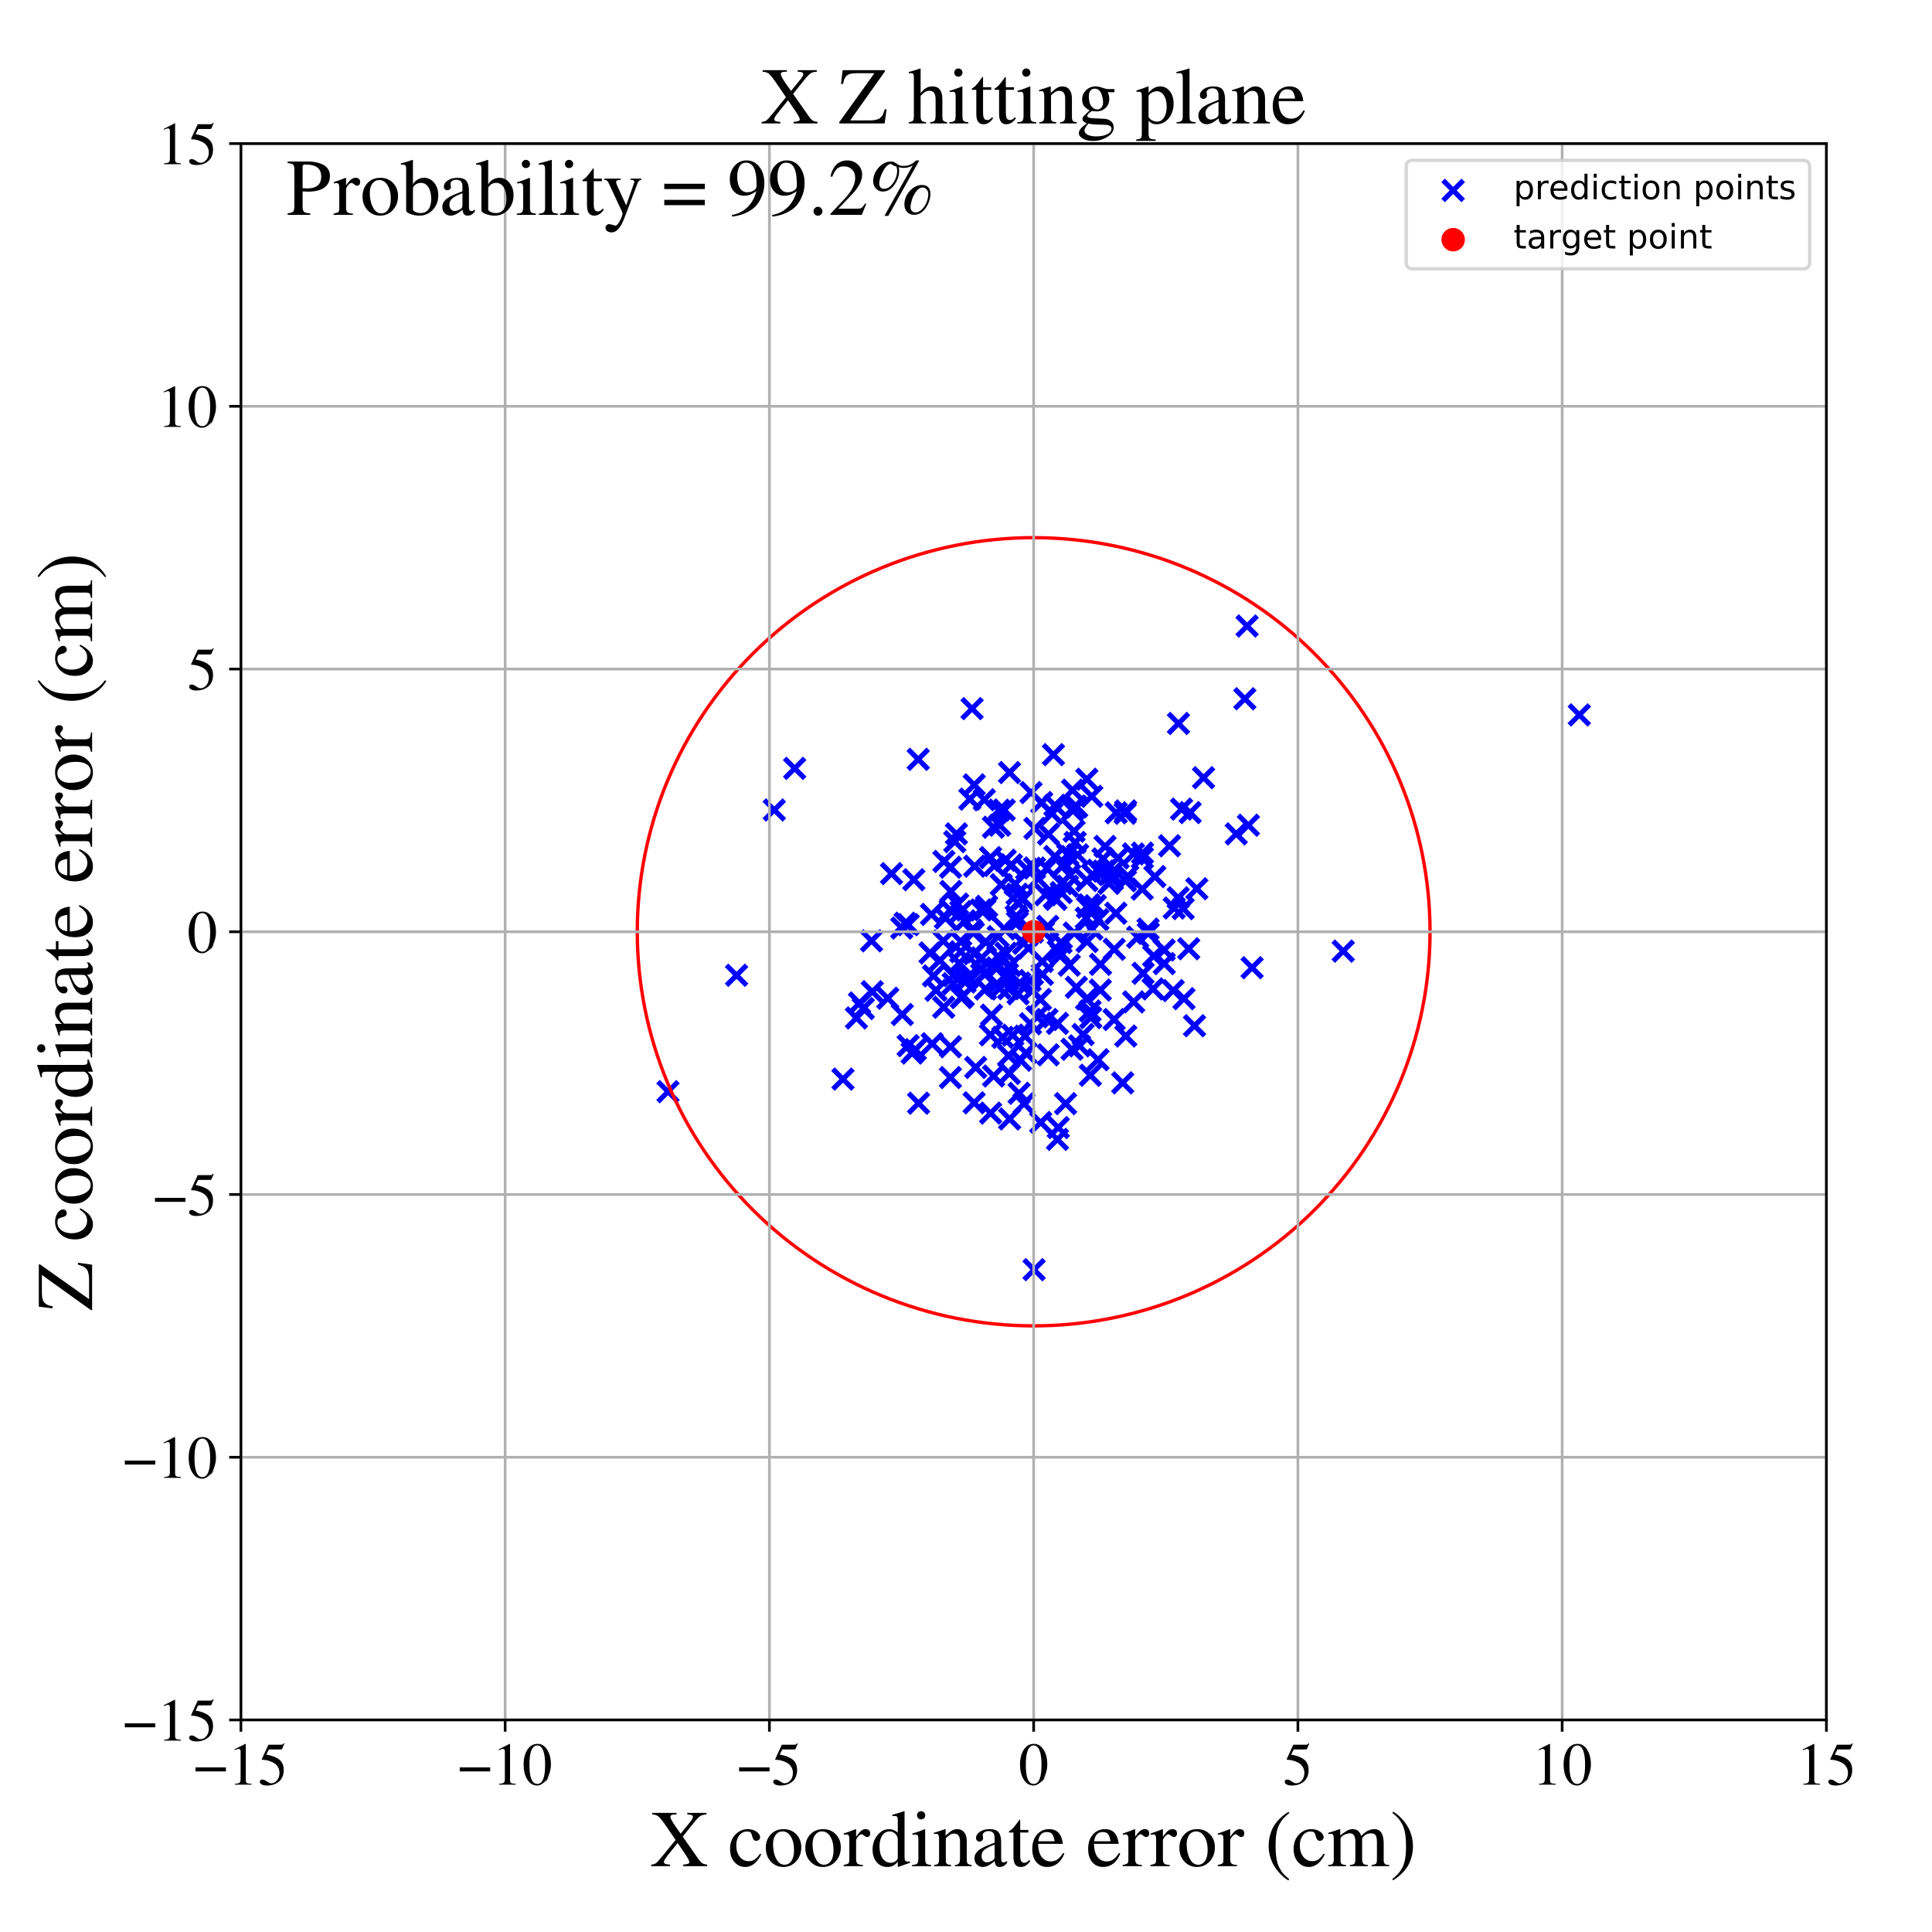 <?xml version="1.0" encoding="utf-8" standalone="no"?>
<!DOCTYPE svg PUBLIC "-//W3C//DTD SVG 1.1//EN"
  "http://www.w3.org/Graphics/SVG/1.1/DTD/svg11.dtd">
<!-- Created with matplotlib (https://matplotlib.org/) -->
<svg height="576pt" version="1.1" viewBox="0 0 576 576" width="576pt" xmlns="http://www.w3.org/2000/svg" xmlns:xlink="http://www.w3.org/1999/xlink">
 <defs>
  <style type="text/css">
*{stroke-linecap:butt;stroke-linejoin:round;}
  </style>
 </defs>
 <g id="figure_1">
  <g id="patch_1">
   <path d="M 0 576 
L 576 576 
L 576 0 
L 0 0 
z
" style="fill:#ffffff;"/>
  </g>
  <g id="axes_1">
   <g id="patch_2">
    <path d="M 71.822 512.784 
L 544.52 512.784 
L 544.52 42.802 
L 71.822 42.802 
z
" style="fill:#ffffff;"/>
   </g>
   <g id="PathCollection_1">
    <defs>
     <path d="M -3 3 
L 3 -3 
M -3 -3 
L 3 3 
" id="m8e5afa85b4" style="stroke:#0000ff;stroke-width:1.5;"/>
    </defs>
    <g clip-path="url(#p8113117d10)">
     <use style="fill:#0000ff;stroke:#0000ff;stroke-width:1.5;" x="300.704" xlink:href="#m8e5afa85b4" y="314.724"/>
     <use style="fill:#0000ff;stroke:#0000ff;stroke-width:1.5;" x="297.491" xlink:href="#m8e5afa85b4" y="285.145"/>
     <use style="fill:#0000ff;stroke:#0000ff;stroke-width:1.5;" x="349.779" xlink:href="#m8e5afa85b4" y="295.33"/>
     <use style="fill:#0000ff;stroke:#0000ff;stroke-width:1.5;" x="328.826" xlink:href="#m8e5afa85b4" y="256.08"/>
     <use style="fill:#0000ff;stroke:#0000ff;stroke-width:1.5;" x="269.862" xlink:href="#m8e5afa85b4" y="275.245"/>
     <use style="fill:#0000ff;stroke:#0000ff;stroke-width:1.5;" x="343.754" xlink:href="#m8e5afa85b4" y="294.834"/>
     <use style="fill:#0000ff;stroke:#0000ff;stroke-width:1.5;" x="320.899" xlink:href="#m8e5afa85b4" y="294.345"/>
     <use style="fill:#0000ff;stroke:#0000ff;stroke-width:1.5;" x="310.178" xlink:href="#m8e5afa85b4" y="297.964"/>
     <use style="fill:#0000ff;stroke:#0000ff;stroke-width:1.5;" x="273.757" xlink:href="#m8e5afa85b4" y="226.382"/>
     <use style="fill:#0000ff;stroke:#0000ff;stroke-width:1.5;" x="329.008" xlink:href="#m8e5afa85b4" y="259.711"/>
     <use style="fill:#0000ff;stroke:#0000ff;stroke-width:1.5;" x="350.076" xlink:href="#m8e5afa85b4" y="270.716"/>
     <use style="fill:#0000ff;stroke:#0000ff;stroke-width:1.5;" x="299.676" xlink:href="#m8e5afa85b4" y="256.449"/>
     <use style="fill:#0000ff;stroke:#0000ff;stroke-width:1.5;" x="301.943" xlink:href="#m8e5afa85b4" y="308.616"/>
     <use style="fill:#0000ff;stroke:#0000ff;stroke-width:1.5;" x="236.915" xlink:href="#m8e5afa85b4" y="229.082"/>
     <use style="fill:#0000ff;stroke:#0000ff;stroke-width:1.5;" x="283.4" xlink:href="#m8e5afa85b4" y="258.543"/>
     <use style="fill:#0000ff;stroke:#0000ff;stroke-width:1.5;" x="300.968" xlink:href="#m8e5afa85b4" y="230.325"/>
     <use style="fill:#0000ff;stroke:#0000ff;stroke-width:1.5;" x="324.984" xlink:href="#m8e5afa85b4" y="301.416"/>
     <use style="fill:#0000ff;stroke:#0000ff;stroke-width:1.5;" x="309.169" xlink:href="#m8e5afa85b4" y="303.151"/>
     <use style="fill:#0000ff;stroke:#0000ff;stroke-width:1.5;" x="306.258" xlink:href="#m8e5afa85b4" y="278.8"/>
     <use style="fill:#0000ff;stroke:#0000ff;stroke-width:1.5;" x="311.093" xlink:href="#m8e5afa85b4" y="277.869"/>
     <use style="fill:#0000ff;stroke:#0000ff;stroke-width:1.5;" x="292.501" xlink:href="#m8e5afa85b4" y="289.001"/>
     <use style="fill:#0000ff;stroke:#0000ff;stroke-width:1.5;" x="298.515" xlink:href="#m8e5afa85b4" y="263.751"/>
     <use style="fill:#0000ff;stroke:#0000ff;stroke-width:1.5;" x="307.802" xlink:href="#m8e5afa85b4" y="295.308"/>
     <use style="fill:#0000ff;stroke:#0000ff;stroke-width:1.5;" x="321.839" xlink:href="#m8e5afa85b4" y="311.811"/>
     <use style="fill:#0000ff;stroke:#0000ff;stroke-width:1.5;" x="296.536" xlink:href="#m8e5afa85b4" y="258.035"/>
     <use style="fill:#0000ff;stroke:#0000ff;stroke-width:1.5;" x="320.219" xlink:href="#m8e5afa85b4" y="247.805"/>
     <use style="fill:#0000ff;stroke:#0000ff;stroke-width:1.5;" x="308.433" xlink:href="#m8e5afa85b4" y="258.786"/>
     <use style="fill:#0000ff;stroke:#0000ff;stroke-width:1.5;" x="306.665" xlink:href="#m8e5afa85b4" y="282.664"/>
     <use style="fill:#0000ff;stroke:#0000ff;stroke-width:1.5;" x="312.604" xlink:href="#m8e5afa85b4" y="248.691"/>
     <use style="fill:#0000ff;stroke:#0000ff;stroke-width:1.5;" x="352.985" xlink:href="#m8e5afa85b4" y="297.74"/>
     <use style="fill:#0000ff;stroke:#0000ff;stroke-width:1.5;" x="356.82" xlink:href="#m8e5afa85b4" y="264.964"/>
     <use style="fill:#0000ff;stroke:#0000ff;stroke-width:1.5;" x="328.094" xlink:href="#m8e5afa85b4" y="287.499"/>
     <use style="fill:#0000ff;stroke:#0000ff;stroke-width:1.5;" x="305.624" xlink:href="#m8e5afa85b4" y="308.921"/>
     <use style="fill:#0000ff;stroke:#0000ff;stroke-width:1.5;" x="318.259" xlink:href="#m8e5afa85b4" y="264.207"/>
     <use style="fill:#0000ff;stroke:#0000ff;stroke-width:1.5;" x="315.508" xlink:href="#m8e5afa85b4" y="283.508"/>
     <use style="fill:#0000ff;stroke:#0000ff;stroke-width:1.5;" x="297.232" xlink:href="#m8e5afa85b4" y="288.557"/>
     <use style="fill:#0000ff;stroke:#0000ff;stroke-width:1.5;" x="324.204" xlink:href="#m8e5afa85b4" y="270.5"/>
     <use style="fill:#0000ff;stroke:#0000ff;stroke-width:1.5;" x="326.542" xlink:href="#m8e5afa85b4" y="270.024"/>
     <use style="fill:#0000ff;stroke:#0000ff;stroke-width:1.5;" x="270.766" xlink:href="#m8e5afa85b4" y="275.682"/>
     <use style="fill:#0000ff;stroke:#0000ff;stroke-width:1.5;" x="280.212" xlink:href="#m8e5afa85b4" y="286.349"/>
     <use style="fill:#0000ff;stroke:#0000ff;stroke-width:1.5;" x="301.526" xlink:href="#m8e5afa85b4" y="257.852"/>
     <use style="fill:#0000ff;stroke:#0000ff;stroke-width:1.5;" x="292.66" xlink:href="#m8e5afa85b4" y="285.581"/>
     <use style="fill:#0000ff;stroke:#0000ff;stroke-width:1.5;" x="319.607" xlink:href="#m8e5afa85b4" y="312.821"/>
     <use style="fill:#0000ff;stroke:#0000ff;stroke-width:1.5;" x="281.863" xlink:href="#m8e5afa85b4" y="273.684"/>
     <use style="fill:#0000ff;stroke:#0000ff;stroke-width:1.5;" x="305.176" xlink:href="#m8e5afa85b4" y="281.238"/>
     <use style="fill:#0000ff;stroke:#0000ff;stroke-width:1.5;" x="251.322" xlink:href="#m8e5afa85b4" y="321.719"/>
     <use style="fill:#0000ff;stroke:#0000ff;stroke-width:1.5;" x="320.272" xlink:href="#m8e5afa85b4" y="278.184"/>
     <use style="fill:#0000ff;stroke:#0000ff;stroke-width:1.5;" x="325.06" xlink:href="#m8e5afa85b4" y="320.575"/>
     <use style="fill:#0000ff;stroke:#0000ff;stroke-width:1.5;" x="310.776" xlink:href="#m8e5afa85b4" y="290.502"/>
     <use style="fill:#0000ff;stroke:#0000ff;stroke-width:1.5;" x="260.058" xlink:href="#m8e5afa85b4" y="295.661"/>
     <use style="fill:#0000ff;stroke:#0000ff;stroke-width:1.5;" x="304.246" xlink:href="#m8e5afa85b4" y="316.078"/>
     <use style="fill:#0000ff;stroke:#0000ff;stroke-width:1.5;" x="283.301" xlink:href="#m8e5afa85b4" y="271.296"/>
     <use style="fill:#0000ff;stroke:#0000ff;stroke-width:1.5;" x="340.788" xlink:href="#m8e5afa85b4" y="290.171"/>
     <use style="fill:#0000ff;stroke:#0000ff;stroke-width:1.5;" x="317.686" xlink:href="#m8e5afa85b4" y="329.031"/>
     <use style="fill:#0000ff;stroke:#0000ff;stroke-width:1.5;" x="278.298" xlink:href="#m8e5afa85b4" y="290.938"/>
     <use style="fill:#0000ff;stroke:#0000ff;stroke-width:1.5;" x="324.014" xlink:href="#m8e5afa85b4" y="232.316"/>
     <use style="fill:#0000ff;stroke:#0000ff;stroke-width:1.5;" x="320.586" xlink:href="#m8e5afa85b4" y="240.33"/>
     <use style="fill:#0000ff;stroke:#0000ff;stroke-width:1.5;" x="325.198" xlink:href="#m8e5afa85b4" y="303.394"/>
     <use style="fill:#0000ff;stroke:#0000ff;stroke-width:1.5;" x="286.505" xlink:href="#m8e5afa85b4" y="280.761"/>
     <use style="fill:#0000ff;stroke:#0000ff;stroke-width:1.5;" x="289.659" xlink:href="#m8e5afa85b4" y="277.376"/>
     <use style="fill:#0000ff;stroke:#0000ff;stroke-width:1.5;" x="323.856" xlink:href="#m8e5afa85b4" y="273.74"/>
     <use style="fill:#0000ff;stroke:#0000ff;stroke-width:1.5;" x="371.125" xlink:href="#m8e5afa85b4" y="208.333"/>
     <use style="fill:#0000ff;stroke:#0000ff;stroke-width:1.5;" x="303.987" xlink:href="#m8e5afa85b4" y="293.087"/>
     <use style="fill:#0000ff;stroke:#0000ff;stroke-width:1.5;" x="301.003" xlink:href="#m8e5afa85b4" y="333.6"/>
     <use style="fill:#0000ff;stroke:#0000ff;stroke-width:1.5;" x="324.004" xlink:href="#m8e5afa85b4" y="262.508"/>
     <use style="fill:#0000ff;stroke:#0000ff;stroke-width:1.5;" x="318.919" xlink:href="#m8e5afa85b4" y="260.855"/>
     <use style="fill:#0000ff;stroke:#0000ff;stroke-width:1.5;" x="272.448" xlink:href="#m8e5afa85b4" y="262.279"/>
     <use style="fill:#0000ff;stroke:#0000ff;stroke-width:1.5;" x="342.279" xlink:href="#m8e5afa85b4" y="276.999"/>
     <use style="fill:#0000ff;stroke:#0000ff;stroke-width:1.5;" x="317.371" xlink:href="#m8e5afa85b4" y="257.58"/>
     <use style="fill:#0000ff;stroke:#0000ff;stroke-width:1.5;" x="295.312" xlink:href="#m8e5afa85b4" y="255.682"/>
     <use style="fill:#0000ff;stroke:#0000ff;stroke-width:1.5;" x="314.808" xlink:href="#m8e5afa85b4" y="268.129"/>
     <use style="fill:#0000ff;stroke:#0000ff;stroke-width:1.5;" x="302.983" xlink:href="#m8e5afa85b4" y="273.139"/>
     <use style="fill:#0000ff;stroke:#0000ff;stroke-width:1.5;" x="371.802" xlink:href="#m8e5afa85b4" y="186.635"/>
     <use style="fill:#0000ff;stroke:#0000ff;stroke-width:1.5;" x="358.821" xlink:href="#m8e5afa85b4" y="231.864"/>
     <use style="fill:#0000ff;stroke:#0000ff;stroke-width:1.5;" x="314.32" xlink:href="#m8e5afa85b4" y="267.564"/>
     <use style="fill:#0000ff;stroke:#0000ff;stroke-width:1.5;" x="316.326" xlink:href="#m8e5afa85b4" y="280.996"/>
     <use style="fill:#0000ff;stroke:#0000ff;stroke-width:1.5;" x="230.845" xlink:href="#m8e5afa85b4" y="241.487"/>
     <use style="fill:#0000ff;stroke:#0000ff;stroke-width:1.5;" x="322.91" xlink:href="#m8e5afa85b4" y="308.437"/>
     <use style="fill:#0000ff;stroke:#0000ff;stroke-width:1.5;" x="354.821" xlink:href="#m8e5afa85b4" y="242.26"/>
     <use style="fill:#0000ff;stroke:#0000ff;stroke-width:1.5;" x="287.159" xlink:href="#m8e5afa85b4" y="296.873"/>
     <use style="fill:#0000ff;stroke:#0000ff;stroke-width:1.5;" x="335.609" xlink:href="#m8e5afa85b4" y="241.766"/>
     <use style="fill:#0000ff;stroke:#0000ff;stroke-width:1.5;" x="352.737" xlink:href="#m8e5afa85b4" y="270.887"/>
     <use style="fill:#0000ff;stroke:#0000ff;stroke-width:1.5;" x="325.499" xlink:href="#m8e5afa85b4" y="237.417"/>
     <use style="fill:#0000ff;stroke:#0000ff;stroke-width:1.5;" x="256.247" xlink:href="#m8e5afa85b4" y="299.026"/>
     <use style="fill:#0000ff;stroke:#0000ff;stroke-width:1.5;" x="311.719" xlink:href="#m8e5afa85b4" y="266.755"/>
     <use style="fill:#0000ff;stroke:#0000ff;stroke-width:1.5;" x="331.65" xlink:href="#m8e5afa85b4" y="262.227"/>
     <use style="fill:#0000ff;stroke:#0000ff;stroke-width:1.5;" x="321.282" xlink:href="#m8e5afa85b4" y="254.858"/>
     <use style="fill:#0000ff;stroke:#0000ff;stroke-width:1.5;" x="307.219" xlink:href="#m8e5afa85b4" y="305.221"/>
     <use style="fill:#0000ff;stroke:#0000ff;stroke-width:1.5;" x="281.347" xlink:href="#m8e5afa85b4" y="300.3"/>
     <use style="fill:#0000ff;stroke:#0000ff;stroke-width:1.5;" x="281.226" xlink:href="#m8e5afa85b4" y="280.512"/>
     <use style="fill:#0000ff;stroke:#0000ff;stroke-width:1.5;" x="308.302" xlink:href="#m8e5afa85b4" y="378.533"/>
     <use style="fill:#0000ff;stroke:#0000ff;stroke-width:1.5;" x="316.517" xlink:href="#m8e5afa85b4" y="263.403"/>
     <use style="fill:#0000ff;stroke:#0000ff;stroke-width:1.5;" x="314.071" xlink:href="#m8e5afa85b4" y="224.993"/>
     <use style="fill:#0000ff;stroke:#0000ff;stroke-width:1.5;" x="332.777" xlink:href="#m8e5afa85b4" y="242.331"/>
     <use style="fill:#0000ff;stroke:#0000ff;stroke-width:1.5;" x="470.852" xlink:href="#m8e5afa85b4" y="213.141"/>
     <use style="fill:#0000ff;stroke:#0000ff;stroke-width:1.5;" x="265.791" xlink:href="#m8e5afa85b4" y="260.457"/>
     <use style="fill:#0000ff;stroke:#0000ff;stroke-width:1.5;" x="400.469" xlink:href="#m8e5afa85b4" y="283.568"/>
     <use style="fill:#0000ff;stroke:#0000ff;stroke-width:1.5;" x="293.815" xlink:href="#m8e5afa85b4" y="294.857"/>
     <use style="fill:#0000ff;stroke:#0000ff;stroke-width:1.5;" x="293.83" xlink:href="#m8e5afa85b4" y="289.913"/>
     <use style="fill:#0000ff;stroke:#0000ff;stroke-width:1.5;" x="288.438" xlink:href="#m8e5afa85b4" y="291.429"/>
     <use style="fill:#0000ff;stroke:#0000ff;stroke-width:1.5;" x="336.229" xlink:href="#m8e5afa85b4" y="261.206"/>
     <use style="fill:#0000ff;stroke:#0000ff;stroke-width:1.5;" x="328.037" xlink:href="#m8e5afa85b4" y="295.176"/>
     <use style="fill:#0000ff;stroke:#0000ff;stroke-width:1.5;" x="339.18" xlink:href="#m8e5afa85b4" y="279.417"/>
     <use style="fill:#0000ff;stroke:#0000ff;stroke-width:1.5;" x="347.102" xlink:href="#m8e5afa85b4" y="287.283"/>
     <use style="fill:#0000ff;stroke:#0000ff;stroke-width:1.5;" x="323.947" xlink:href="#m8e5afa85b4" y="297.837"/>
     <use style="fill:#0000ff;stroke:#0000ff;stroke-width:1.5;" x="318.328" xlink:href="#m8e5afa85b4" y="254.833"/>
     <use style="fill:#0000ff;stroke:#0000ff;stroke-width:1.5;" x="373.297" xlink:href="#m8e5afa85b4" y="288.507"/>
     <use style="fill:#0000ff;stroke:#0000ff;stroke-width:1.5;" x="306.075" xlink:href="#m8e5afa85b4" y="259.062"/>
     <use style="fill:#0000ff;stroke:#0000ff;stroke-width:1.5;" x="294.155" xlink:href="#m8e5afa85b4" y="270.222"/>
     <use style="fill:#0000ff;stroke:#0000ff;stroke-width:1.5;" x="299.473" xlink:href="#m8e5afa85b4" y="276.957"/>
     <use style="fill:#0000ff;stroke:#0000ff;stroke-width:1.5;" x="259.838" xlink:href="#m8e5afa85b4" y="280.502"/>
     <use style="fill:#0000ff;stroke:#0000ff;stroke-width:1.5;" x="340.531" xlink:href="#m8e5afa85b4" y="265.07"/>
     <use style="fill:#0000ff;stroke:#0000ff;stroke-width:1.5;" x="290.881" xlink:href="#m8e5afa85b4" y="318.246"/>
     <use style="fill:#0000ff;stroke:#0000ff;stroke-width:1.5;" x="331.189" xlink:href="#m8e5afa85b4" y="260.457"/>
     <use style="fill:#0000ff;stroke:#0000ff;stroke-width:1.5;" x="292.454" xlink:href="#m8e5afa85b4" y="271.29"/>
     <use style="fill:#0000ff;stroke:#0000ff;stroke-width:1.5;" x="343.948" xlink:href="#m8e5afa85b4" y="285.018"/>
     <use style="fill:#0000ff;stroke:#0000ff;stroke-width:1.5;" x="272.883" xlink:href="#m8e5afa85b4" y="312.939"/>
     <use style="fill:#0000ff;stroke:#0000ff;stroke-width:1.5;" x="307.382" xlink:href="#m8e5afa85b4" y="236.295"/>
     <use style="fill:#0000ff;stroke:#0000ff;stroke-width:1.5;" x="303.433" xlink:href="#m8e5afa85b4" y="269.128"/>
     <use style="fill:#0000ff;stroke:#0000ff;stroke-width:1.5;" x="257.379" xlink:href="#m8e5afa85b4" y="300.682"/>
     <use style="fill:#0000ff;stroke:#0000ff;stroke-width:1.5;" x="290.42" xlink:href="#m8e5afa85b4" y="328.787"/>
     <use style="fill:#0000ff;stroke:#0000ff;stroke-width:1.5;" x="351.342" xlink:href="#m8e5afa85b4" y="215.697"/>
     <use style="fill:#0000ff;stroke:#0000ff;stroke-width:1.5;" x="315.277" xlink:href="#m8e5afa85b4" y="305.114"/>
     <use style="fill:#0000ff;stroke:#0000ff;stroke-width:1.5;" x="289.148" xlink:href="#m8e5afa85b4" y="238.245"/>
     <use style="fill:#0000ff;stroke:#0000ff;stroke-width:1.5;" x="340.584" xlink:href="#m8e5afa85b4" y="255.751"/>
     <use style="fill:#0000ff;stroke:#0000ff;stroke-width:1.5;" x="335.637" xlink:href="#m8e5afa85b4" y="308.878"/>
     <use style="fill:#0000ff;stroke:#0000ff;stroke-width:1.5;" x="297.865" xlink:href="#m8e5afa85b4" y="241.539"/>
     <use style="fill:#0000ff;stroke:#0000ff;stroke-width:1.5;" x="332.675" xlink:href="#m8e5afa85b4" y="272.269"/>
     <use style="fill:#0000ff;stroke:#0000ff;stroke-width:1.5;" x="310.275" xlink:href="#m8e5afa85b4" y="334.646"/>
     <use style="fill:#0000ff;stroke:#0000ff;stroke-width:1.5;" x="268.844" xlink:href="#m8e5afa85b4" y="276.677"/>
     <use style="fill:#0000ff;stroke:#0000ff;stroke-width:1.5;" x="289.806" xlink:href="#m8e5afa85b4" y="211.265"/>
     <use style="fill:#0000ff;stroke:#0000ff;stroke-width:1.5;" x="302.65" xlink:href="#m8e5afa85b4" y="263.547"/>
     <use style="fill:#0000ff;stroke:#0000ff;stroke-width:1.5;" x="313.645" xlink:href="#m8e5afa85b4" y="242.545"/>
     <use style="fill:#0000ff;stroke:#0000ff;stroke-width:1.5;" x="283.357" xlink:href="#m8e5afa85b4" y="321.258"/>
     <use style="fill:#0000ff;stroke:#0000ff;stroke-width:1.5;" x="287.727" xlink:href="#m8e5afa85b4" y="292.779"/>
     <use style="fill:#0000ff;stroke:#0000ff;stroke-width:1.5;" x="327.329" xlink:href="#m8e5afa85b4" y="274.178"/>
     <use style="fill:#0000ff;stroke:#0000ff;stroke-width:1.5;" x="333.336" xlink:href="#m8e5afa85b4" y="255.793"/>
     <use style="fill:#0000ff;stroke:#0000ff;stroke-width:1.5;" x="368.57" xlink:href="#m8e5afa85b4" y="248.614"/>
     <use style="fill:#0000ff;stroke:#0000ff;stroke-width:1.5;" x="314.472" xlink:href="#m8e5afa85b4" y="255.363"/>
     <use style="fill:#0000ff;stroke:#0000ff;stroke-width:1.5;" x="315.514" xlink:href="#m8e5afa85b4" y="336.172"/>
     <use style="fill:#0000ff;stroke:#0000ff;stroke-width:1.5;" x="219.598" xlink:href="#m8e5afa85b4" y="290.766"/>
     <use style="fill:#0000ff;stroke:#0000ff;stroke-width:1.5;" x="300.39" xlink:href="#m8e5afa85b4" y="292.093"/>
     <use style="fill:#0000ff;stroke:#0000ff;stroke-width:1.5;" x="295.335" xlink:href="#m8e5afa85b4" y="331.851"/>
     <use style="fill:#0000ff;stroke:#0000ff;stroke-width:1.5;" x="277.269" xlink:href="#m8e5afa85b4" y="284.111"/>
     <use style="fill:#0000ff;stroke:#0000ff;stroke-width:1.5;" x="312.112" xlink:href="#m8e5afa85b4" y="258.888"/>
     <use style="fill:#0000ff;stroke:#0000ff;stroke-width:1.5;" x="316.437" xlink:href="#m8e5afa85b4" y="284.617"/>
     <use style="fill:#0000ff;stroke:#0000ff;stroke-width:1.5;" x="293.461" xlink:href="#m8e5afa85b4" y="238.436"/>
     <use style="fill:#0000ff;stroke:#0000ff;stroke-width:1.5;" x="325.716" xlink:href="#m8e5afa85b4" y="260.73"/>
     <use style="fill:#0000ff;stroke:#0000ff;stroke-width:1.5;" x="295.284" xlink:href="#m8e5afa85b4" y="308.512"/>
     <use style="fill:#0000ff;stroke:#0000ff;stroke-width:1.5;" x="269.006" xlink:href="#m8e5afa85b4" y="302.464"/>
     <use style="fill:#0000ff;stroke:#0000ff;stroke-width:1.5;" x="284.648" xlink:href="#m8e5afa85b4" y="250.931"/>
     <use style="fill:#0000ff;stroke:#0000ff;stroke-width:1.5;" x="300.384" xlink:href="#m8e5afa85b4" y="290.414"/>
     <use style="fill:#0000ff;stroke:#0000ff;stroke-width:1.5;" x="303.54" xlink:href="#m8e5afa85b4" y="296.276"/>
     <use style="fill:#0000ff;stroke:#0000ff;stroke-width:1.5;" x="277.94" xlink:href="#m8e5afa85b4" y="311.174"/>
     <use style="fill:#0000ff;stroke:#0000ff;stroke-width:1.5;" x="303.232" xlink:href="#m8e5afa85b4" y="266.586"/>
     <use style="fill:#0000ff;stroke:#0000ff;stroke-width:1.5;" x="281.4" xlink:href="#m8e5afa85b4" y="256.818"/>
     <use style="fill:#0000ff;stroke:#0000ff;stroke-width:1.5;" x="286.63" xlink:href="#m8e5afa85b4" y="297.405"/>
     <use style="fill:#0000ff;stroke:#0000ff;stroke-width:1.5;" x="255.335" xlink:href="#m8e5afa85b4" y="303.494"/>
     <use style="fill:#0000ff;stroke:#0000ff;stroke-width:1.5;" x="264.668" xlink:href="#m8e5afa85b4" y="297.609"/>
     <use style="fill:#0000ff;stroke:#0000ff;stroke-width:1.5;" x="319.746" xlink:href="#m8e5afa85b4" y="241.54"/>
     <use style="fill:#0000ff;stroke:#0000ff;stroke-width:1.5;" x="310.566" xlink:href="#m8e5afa85b4" y="239.273"/>
     <use style="fill:#0000ff;stroke:#0000ff;stroke-width:1.5;" x="296.224" xlink:href="#m8e5afa85b4" y="320.796"/>
     <use style="fill:#0000ff;stroke:#0000ff;stroke-width:1.5;" x="309.497" xlink:href="#m8e5afa85b4" y="261.995"/>
     <use style="fill:#0000ff;stroke:#0000ff;stroke-width:1.5;" x="342.343" xlink:href="#m8e5afa85b4" y="278.262"/>
     <use style="fill:#0000ff;stroke:#0000ff;stroke-width:1.5;" x="273.855" xlink:href="#m8e5afa85b4" y="328.898"/>
     <use style="fill:#0000ff;stroke:#0000ff;stroke-width:1.5;" x="332.159" xlink:href="#m8e5afa85b4" y="303.961"/>
     <use style="fill:#0000ff;stroke:#0000ff;stroke-width:1.5;" x="354.4" xlink:href="#m8e5afa85b4" y="282.854"/>
     <use style="fill:#0000ff;stroke:#0000ff;stroke-width:1.5;" x="314.493" xlink:href="#m8e5afa85b4" y="240.1"/>
     <use style="fill:#0000ff;stroke:#0000ff;stroke-width:1.5;" x="295.601" xlink:href="#m8e5afa85b4" y="302.647"/>
     <use style="fill:#0000ff;stroke:#0000ff;stroke-width:1.5;" x="334.719" xlink:href="#m8e5afa85b4" y="322.839"/>
     <use style="fill:#0000ff;stroke:#0000ff;stroke-width:1.5;" x="271.929" xlink:href="#m8e5afa85b4" y="313.956"/>
     <use style="fill:#0000ff;stroke:#0000ff;stroke-width:1.5;" x="305.878" xlink:href="#m8e5afa85b4" y="313.955"/>
     <use style="fill:#0000ff;stroke:#0000ff;stroke-width:1.5;" x="299.394" xlink:href="#m8e5afa85b4" y="241.492"/>
     <use style="fill:#0000ff;stroke:#0000ff;stroke-width:1.5;" x="296.175" xlink:href="#m8e5afa85b4" y="246.622"/>
     <use style="fill:#0000ff;stroke:#0000ff;stroke-width:1.5;" x="277.701" xlink:href="#m8e5afa85b4" y="272.614"/>
     <use style="fill:#0000ff;stroke:#0000ff;stroke-width:1.5;" x="283.49" xlink:href="#m8e5afa85b4" y="265.775"/>
     <use style="fill:#0000ff;stroke:#0000ff;stroke-width:1.5;" x="293.611" xlink:href="#m8e5afa85b4" y="290.503"/>
     <use style="fill:#0000ff;stroke:#0000ff;stroke-width:1.5;" x="301.165" xlink:href="#m8e5afa85b4" y="287.875"/>
     <use style="fill:#0000ff;stroke:#0000ff;stroke-width:1.5;" x="279.052" xlink:href="#m8e5afa85b4" y="295.248"/>
     <use style="fill:#0000ff;stroke:#0000ff;stroke-width:1.5;" x="337.923" xlink:href="#m8e5afa85b4" y="254.592"/>
     <use style="fill:#0000ff;stroke:#0000ff;stroke-width:1.5;" x="300.939" xlink:href="#m8e5afa85b4" y="320.037"/>
     <use style="fill:#0000ff;stroke:#0000ff;stroke-width:1.5;" x="283.381" xlink:href="#m8e5afa85b4" y="312.072"/>
     <use style="fill:#0000ff;stroke:#0000ff;stroke-width:1.5;" x="290.19" xlink:href="#m8e5afa85b4" y="278.125"/>
     <use style="fill:#0000ff;stroke:#0000ff;stroke-width:1.5;" x="312.13" xlink:href="#m8e5afa85b4" y="303.958"/>
     <use style="fill:#0000ff;stroke:#0000ff;stroke-width:1.5;" x="299.905" xlink:href="#m8e5afa85b4" y="284.194"/>
     <use style="fill:#0000ff;stroke:#0000ff;stroke-width:1.5;" x="337.979" xlink:href="#m8e5afa85b4" y="298.704"/>
     <use style="fill:#0000ff;stroke:#0000ff;stroke-width:1.5;" x="298.103" xlink:href="#m8e5afa85b4" y="294.6"/>
     <use style="fill:#0000ff;stroke:#0000ff;stroke-width:1.5;" x="293.613" xlink:href="#m8e5afa85b4" y="271.218"/>
     <use style="fill:#0000ff;stroke:#0000ff;stroke-width:1.5;" x="303.823" xlink:href="#m8e5afa85b4" y="325.951"/>
     <use style="fill:#0000ff;stroke:#0000ff;stroke-width:1.5;" x="327.362" xlink:href="#m8e5afa85b4" y="315.949"/>
     <use style="fill:#0000ff;stroke:#0000ff;stroke-width:1.5;" x="351.259" xlink:href="#m8e5afa85b4" y="267.673"/>
     <use style="fill:#0000ff;stroke:#0000ff;stroke-width:1.5;" x="330.619" xlink:href="#m8e5afa85b4" y="263.367"/>
     <use style="fill:#0000ff;stroke:#0000ff;stroke-width:1.5;" x="324.668" xlink:href="#m8e5afa85b4" y="269.743"/>
     <use style="fill:#0000ff;stroke:#0000ff;stroke-width:1.5;" x="312.498" xlink:href="#m8e5afa85b4" y="314.48"/>
     <use style="fill:#0000ff;stroke:#0000ff;stroke-width:1.5;" x="335.526" xlink:href="#m8e5afa85b4" y="262.601"/>
     <use style="fill:#0000ff;stroke:#0000ff;stroke-width:1.5;" x="290.576" xlink:href="#m8e5afa85b4" y="258.241"/>
     <use style="fill:#0000ff;stroke:#0000ff;stroke-width:1.5;" x="318.788" xlink:href="#m8e5afa85b4" y="287.761"/>
     <use style="fill:#0000ff;stroke:#0000ff;stroke-width:1.5;" x="307.776" xlink:href="#m8e5afa85b4" y="277.886"/>
     <use style="fill:#0000ff;stroke:#0000ff;stroke-width:1.5;" x="270.746" xlink:href="#m8e5afa85b4" y="311.74"/>
     <use style="fill:#0000ff;stroke:#0000ff;stroke-width:1.5;" x="327.429" xlink:href="#m8e5afa85b4" y="259.581"/>
     <use style="fill:#0000ff;stroke:#0000ff;stroke-width:1.5;" x="321.003" xlink:href="#m8e5afa85b4" y="240.563"/>
     <use style="fill:#0000ff;stroke:#0000ff;stroke-width:1.5;" x="300.73" xlink:href="#m8e5afa85b4" y="294.76"/>
     <use style="fill:#0000ff;stroke:#0000ff;stroke-width:1.5;" x="296.975" xlink:href="#m8e5afa85b4" y="293.633"/>
     <use style="fill:#0000ff;stroke:#0000ff;stroke-width:1.5;" x="332.195" xlink:href="#m8e5afa85b4" y="283.017"/>
     <use style="fill:#0000ff;stroke:#0000ff;stroke-width:1.5;" x="372.187" xlink:href="#m8e5afa85b4" y="246.032"/>
     <use style="fill:#0000ff;stroke:#0000ff;stroke-width:1.5;" x="347.08" xlink:href="#m8e5afa85b4" y="283.226"/>
     <use style="fill:#0000ff;stroke:#0000ff;stroke-width:1.5;" x="324.088" xlink:href="#m8e5afa85b4" y="280.706"/>
     <use style="fill:#0000ff;stroke:#0000ff;stroke-width:1.5;" x="285.512" xlink:href="#m8e5afa85b4" y="269.541"/>
     <use style="fill:#0000ff;stroke:#0000ff;stroke-width:1.5;" x="340.621" xlink:href="#m8e5afa85b4" y="254.346"/>
     <use style="fill:#0000ff;stroke:#0000ff;stroke-width:1.5;" x="310.745" xlink:href="#m8e5afa85b4" y="286.639"/>
     <use style="fill:#0000ff;stroke:#0000ff;stroke-width:1.5;" x="316.392" xlink:href="#m8e5afa85b4" y="266.097"/>
     <use style="fill:#0000ff;stroke:#0000ff;stroke-width:1.5;" x="199.152" xlink:href="#m8e5afa85b4" y="325.474"/>
     <use style="fill:#0000ff;stroke:#0000ff;stroke-width:1.5;" x="356.123" xlink:href="#m8e5afa85b4" y="305.809"/>
     <use style="fill:#0000ff;stroke:#0000ff;stroke-width:1.5;" x="327.306" xlink:href="#m8e5afa85b4" y="259.469"/>
     <use style="fill:#0000ff;stroke:#0000ff;stroke-width:1.5;" x="344.293" xlink:href="#m8e5afa85b4" y="261.336"/>
     <use style="fill:#0000ff;stroke:#0000ff;stroke-width:1.5;" x="319.767" xlink:href="#m8e5afa85b4" y="235.579"/>
     <use style="fill:#0000ff;stroke:#0000ff;stroke-width:1.5;" x="297.602" xlink:href="#m8e5afa85b4" y="279.236"/>
     <use style="fill:#0000ff;stroke:#0000ff;stroke-width:1.5;" x="348.676" xlink:href="#m8e5afa85b4" y="252.148"/>
     <use style="fill:#0000ff;stroke:#0000ff;stroke-width:1.5;" x="286.458" xlink:href="#m8e5afa85b4" y="271.778"/>
     <use style="fill:#0000ff;stroke:#0000ff;stroke-width:1.5;" x="298.057" xlink:href="#m8e5afa85b4" y="246.032"/>
     <use style="fill:#0000ff;stroke:#0000ff;stroke-width:1.5;" x="303.314" xlink:href="#m8e5afa85b4" y="274.942"/>
     <use style="fill:#0000ff;stroke:#0000ff;stroke-width:1.5;" x="284.174" xlink:href="#m8e5afa85b4" y="293.26"/>
     <use style="fill:#0000ff;stroke:#0000ff;stroke-width:1.5;" x="287.648" xlink:href="#m8e5afa85b4" y="274.539"/>
     <use style="fill:#0000ff;stroke:#0000ff;stroke-width:1.5;" x="305.097" xlink:href="#m8e5afa85b4" y="268.021"/>
     <use style="fill:#0000ff;stroke:#0000ff;stroke-width:1.5;" x="352.26" xlink:href="#m8e5afa85b4" y="241.226"/>
     <use style="fill:#0000ff;stroke:#0000ff;stroke-width:1.5;" x="290.472" xlink:href="#m8e5afa85b4" y="284.338"/>
     <use style="fill:#0000ff;stroke:#0000ff;stroke-width:1.5;" x="307.11" xlink:href="#m8e5afa85b4" y="292.33"/>
     <use style="fill:#0000ff;stroke:#0000ff;stroke-width:1.5;" x="325.53" xlink:href="#m8e5afa85b4" y="277.003"/>
     <use style="fill:#0000ff;stroke:#0000ff;stroke-width:1.5;" x="308.544" xlink:href="#m8e5afa85b4" y="246.984"/>
     <use style="fill:#0000ff;stroke:#0000ff;stroke-width:1.5;" x="335.44" xlink:href="#m8e5afa85b4" y="242.468"/>
     <use style="fill:#0000ff;stroke:#0000ff;stroke-width:1.5;" x="285.147" xlink:href="#m8e5afa85b4" y="248.61"/>
     <use style="fill:#0000ff;stroke:#0000ff;stroke-width:1.5;" x="293.833" xlink:href="#m8e5afa85b4" y="280.797"/>
     <use style="fill:#0000ff;stroke:#0000ff;stroke-width:1.5;" x="286.417" xlink:href="#m8e5afa85b4" y="283.746"/>
     <use style="fill:#0000ff;stroke:#0000ff;stroke-width:1.5;" x="315.259" xlink:href="#m8e5afa85b4" y="339.685"/>
     <use style="fill:#0000ff;stroke:#0000ff;stroke-width:1.5;" x="284.288" xlink:href="#m8e5afa85b4" y="290.881"/>
     <use style="fill:#0000ff;stroke:#0000ff;stroke-width:1.5;" x="305.283" xlink:href="#m8e5afa85b4" y="329.036"/>
     <use style="fill:#0000ff;stroke:#0000ff;stroke-width:1.5;" x="285.976" xlink:href="#m8e5afa85b4" y="287.148"/>
     <use style="fill:#0000ff;stroke:#0000ff;stroke-width:1.5;" x="298.972" xlink:href="#m8e5afa85b4" y="309.278"/>
     <use style="fill:#0000ff;stroke:#0000ff;stroke-width:1.5;" x="290.448" xlink:href="#m8e5afa85b4" y="233.997"/>
     <use style="fill:#0000ff;stroke:#0000ff;stroke-width:1.5;" x="329.454" xlink:href="#m8e5afa85b4" y="252.344"/>
     <use style="fill:#0000ff;stroke:#0000ff;stroke-width:1.5;" x="312.367" xlink:href="#m8e5afa85b4" y="276.17"/>
     <use style="fill:#0000ff;stroke:#0000ff;stroke-width:1.5;" x="320.546" xlink:href="#m8e5afa85b4" y="251.175"/>
    </g>
   </g>
   <g id="PathCollection_2">
    <defs>
     <path d="M 0 3 
C 0.796 3 1.559 2.684 2.121 2.121 
C 2.684 1.559 3 0.796 3 0 
C 3 -0.796 2.684 -1.559 2.121 -2.121 
C 1.559 -2.684 0.796 -3 0 -3 
C -0.796 -3 -1.559 -2.684 -2.121 -2.121 
C -2.684 -1.559 -3 -0.796 -3 0 
C -3 0.796 -2.684 1.559 -2.121 2.121 
C -1.559 2.684 -0.796 3 0 3 
z
" id="m170b65e628" style="stroke:#ff0000;"/>
    </defs>
    <g clip-path="url(#p8113117d10)">
     <use style="fill:#ff0000;stroke:#ff0000;" x="308.171" xlink:href="#m170b65e628" y="277.793"/>
    </g>
   </g>
   <g id="patch_3">
    <path clip-path="url(#p8113117d10)" d="M 308.171 395.288 
C 339.511 395.288 369.572 382.908 391.733 360.875 
C 413.894 338.841 426.346 308.953 426.346 277.793 
C 426.346 246.633 413.894 216.745 391.733 194.711 
C 369.572 172.677 339.511 160.297 308.171 160.297 
C 276.831 160.297 246.77 172.677 224.609 194.711 
C 202.448 216.745 189.997 246.633 189.997 277.793 
C 189.997 308.953 202.448 338.841 224.609 360.875 
C 246.77 382.908 276.831 395.288 308.171 395.288 
z
" style="fill:none;stroke:#ff0000;stroke-linejoin:miter;"/>
   </g>
   <g id="matplotlib.axis_1">
    <g id="xtick_1">
     <g id="line2d_1">
      <path clip-path="url(#p8113117d10)" d="M 71.822 512.784 
L 71.822 42.802 
" style="fill:none;stroke:#b0b0b0;stroke-linecap:square;stroke-width:0.8;"/>
     </g>
     <g id="line2d_2">
      <defs>
       <path d="M 0 0 
L 0 3.5 
" id="m8cb1eff327" style="stroke:#000000;stroke-width:0.8;"/>
      </defs>
      <g>
       <use style="stroke:#000000;stroke-width:0.8;" x="71.822" xlink:href="#m8cb1eff327" y="512.784"/>
      </g>
     </g>
     <g id="text_1">
      <!-- −15 -->
      <defs>
       <path d="M 3 22 
L 3 28.594 
L 53.406 28.594 
L 53.406 22 
z
" id="FreeSerif-8722"/>
       <path d="M 18.297 59.297 
Q 16.5 59.297 11.094 57.094 
L 11.094 58.5 
L 29.094 67.594 
L 29.906 67.406 
L 29.906 7.406 
Q 29.906 3.797 31.703 2.688 
Q 33.5 1.594 39.406 1.5 
L 39.406 0 
L 11.797 0 
L 11.797 1.5 
Q 17.406 1.703 19.344 3.141 
Q 21.297 4.594 21.297 9.297 
L 21.297 54.594 
Q 21.297 59.297 18.297 59.297 
z
" id="FreeSerif-49"/>
       <path d="M 35.703 19.406 
Q 35.703 24.703 33.344 28.797 
Q 31 32.906 27.641 35.156 
Q 24.297 37.406 20.141 38.844 
Q 16 40.297 12.953 40.75 
Q 9.906 41.203 7.594 41.203 
Q 6.406 41.203 6.406 42 
Q 6.406 42.297 6.5 42.5 
L 17.406 66.203 
L 38.297 66.203 
Q 39.906 66.203 40.844 66.703 
Q 41.797 67.203 42.906 68.797 
L 43.797 68.094 
L 40 59.203 
Q 39.594 58.297 37.703 58.297 
L 18.094 58.297 
L 13.906 49.797 
Q 28.5 47.203 35.594 41.344 
Q 42.703 35.5 42.703 24.203 
Q 42.703 18.297 40.844 13.688 
Q 39 9.094 36.141 6.297 
Q 33.297 3.5 29.547 1.703 
Q 25.797 -0.094 22.344 -0.75 
Q 18.906 -1.406 15.406 -1.406 
Q 9.797 -1.406 6.5 0.25 
Q 3.203 1.906 3.203 4.797 
Q 3.203 8.5 7.5 8.5 
Q 10.297 8.5 14.75 5.391 
Q 19.203 2.297 21.797 2.297 
Q 27.703 2.297 31.703 7.25 
Q 35.703 12.203 35.703 19.406 
z
" id="FreeSerif-53"/>
      </defs>
      <g transform="translate(57.746 532.077)scale(0.18 -0.18)">
       <use xlink:href="#FreeSerif-8722"/>
       <use x="56.4" xlink:href="#FreeSerif-49"/>
       <use x="106.4" xlink:href="#FreeSerif-53"/>
      </g>
     </g>
    </g>
    <g id="xtick_2">
     <g id="line2d_3">
      <path clip-path="url(#p8113117d10)" d="M 150.605 512.784 
L 150.605 42.802 
" style="fill:none;stroke:#b0b0b0;stroke-linecap:square;stroke-width:0.8;"/>
     </g>
     <g id="line2d_4">
      <g>
       <use style="stroke:#000000;stroke-width:0.8;" x="150.605" xlink:href="#m8cb1eff327" y="512.784"/>
      </g>
     </g>
     <g id="text_2">
      <!-- −10 -->
      <defs>
       <path d="M 47.594 17.797 
Q 35.203 -1.406 25 -1.406 
Q 14.797 -1.406 8.594 8.391 
Q 2.406 18.203 2.406 33.594 
Q 2.406 48.094 8.594 57.844 
Q 14.797 67.594 25.406 67.594 
Q 35.203 67.594 41.391 58 
Q 47.594 48.406 47.594 33 
Q 47.594 17.797 35.203 -1.406 
z
M 25.094 65 
Q 12 65 12 32.703 
Q 12 1.203 25 1.203 
Q 38 1.203 38 32.797 
Q 38 48.5 34.703 56.75 
Q 31.406 65 25.094 65 
z
" id="FreeSerif-48"/>
      </defs>
      <g transform="translate(136.529 532.077)scale(0.18 -0.18)">
       <use xlink:href="#FreeSerif-8722"/>
       <use x="56.4" xlink:href="#FreeSerif-49"/>
       <use x="106.4" xlink:href="#FreeSerif-48"/>
      </g>
     </g>
    </g>
    <g id="xtick_3">
     <g id="line2d_5">
      <path clip-path="url(#p8113117d10)" d="M 229.388 512.784 
L 229.388 42.802 
" style="fill:none;stroke:#b0b0b0;stroke-linecap:square;stroke-width:0.8;"/>
     </g>
     <g id="line2d_6">
      <g>
       <use style="stroke:#000000;stroke-width:0.8;" x="229.388" xlink:href="#m8cb1eff327" y="512.784"/>
      </g>
     </g>
     <g id="text_3">
      <!-- −5 -->
      <g transform="translate(219.812 532.077)scale(0.18 -0.18)">
       <use xlink:href="#FreeSerif-8722"/>
       <use x="56.4" xlink:href="#FreeSerif-53"/>
      </g>
     </g>
    </g>
    <g id="xtick_4">
     <g id="line2d_7">
      <path clip-path="url(#p8113117d10)" d="M 308.171 512.784 
L 308.171 42.802 
" style="fill:none;stroke:#b0b0b0;stroke-linecap:square;stroke-width:0.8;"/>
     </g>
     <g id="line2d_8">
      <g>
       <use style="stroke:#000000;stroke-width:0.8;" x="308.171" xlink:href="#m8cb1eff327" y="512.784"/>
      </g>
     </g>
     <g id="text_4">
      <!-- 0 -->
      <g transform="translate(303.671 532.077)scale(0.18 -0.18)">
       <use xlink:href="#FreeSerif-48"/>
      </g>
     </g>
    </g>
    <g id="xtick_5">
     <g id="line2d_9">
      <path clip-path="url(#p8113117d10)" d="M 386.954 512.784 
L 386.954 42.802 
" style="fill:none;stroke:#b0b0b0;stroke-linecap:square;stroke-width:0.8;"/>
     </g>
     <g id="line2d_10">
      <g>
       <use style="stroke:#000000;stroke-width:0.8;" x="386.954" xlink:href="#m8cb1eff327" y="512.784"/>
      </g>
     </g>
     <g id="text_5">
      <!-- 5 -->
      <g transform="translate(382.454 532.077)scale(0.18 -0.18)">
       <use xlink:href="#FreeSerif-53"/>
      </g>
     </g>
    </g>
    <g id="xtick_6">
     <g id="line2d_11">
      <path clip-path="url(#p8113117d10)" d="M 465.737 512.784 
L 465.737 42.802 
" style="fill:none;stroke:#b0b0b0;stroke-linecap:square;stroke-width:0.8;"/>
     </g>
     <g id="line2d_12">
      <g>
       <use style="stroke:#000000;stroke-width:0.8;" x="465.737" xlink:href="#m8cb1eff327" y="512.784"/>
      </g>
     </g>
     <g id="text_6">
      <!-- 10 -->
      <g transform="translate(456.737 532.077)scale(0.18 -0.18)">
       <use xlink:href="#FreeSerif-49"/>
       <use x="50" xlink:href="#FreeSerif-48"/>
      </g>
     </g>
    </g>
    <g id="xtick_7">
     <g id="line2d_13">
      <path clip-path="url(#p8113117d10)" d="M 544.52 512.784 
L 544.52 42.802 
" style="fill:none;stroke:#b0b0b0;stroke-linecap:square;stroke-width:0.8;"/>
     </g>
     <g id="line2d_14">
      <g>
       <use style="stroke:#000000;stroke-width:0.8;" x="544.52" xlink:href="#m8cb1eff327" y="512.784"/>
      </g>
     </g>
     <g id="text_7">
      <!-- 15 -->
      <g transform="translate(535.52 532.077)scale(0.18 -0.18)">
       <use xlink:href="#FreeSerif-49"/>
       <use x="50" xlink:href="#FreeSerif-53"/>
      </g>
     </g>
    </g>
    <g id="text_8">
     <!-- X coordinate error (cm) -->
     <defs>
      <path d="M 69.594 66.203 
L 69.594 64.297 
Q 64.703 64 62.047 62.344 
Q 59.406 60.703 54.703 54.906 
L 40.094 36.703 
L 59.297 9.297 
Q 62.297 5 64.297 3.703 
Q 66.297 2.406 70.406 1.906 
L 70.406 0 
L 40.703 0 
L 40.703 1.906 
Q 44.797 2.297 46.594 2.938 
Q 48.406 3.594 48.406 5 
Q 48.406 7.203 43.297 14.797 
L 33.797 28.797 
L 21.906 14 
Q 16.703 7.5 16.703 5.406 
Q 16.703 3.703 18.297 2.953 
Q 19.906 2.203 24.297 1.906 
L 24.297 0 
L 1 0 
L 1 1.906 
Q 4.906 2.203 7 3.797 
Q 9.094 5.406 15.5 13.297 
L 31.203 32.594 
L 20.297 48.594 
Q 13.297 58.906 10.25 61.5 
Q 7.203 64.094 2.203 64.297 
L 2.203 66.203 
L 32.406 66.203 
L 32.406 64.297 
L 29.594 64.203 
Q 24.797 64.094 24.797 61.297 
Q 24.797 58.094 33.297 46.297 
L 37.5 40.406 
L 48.797 54.203 
Q 52.797 59.203 52.797 61.094 
Q 52.797 62.797 51.344 63.438 
Q 49.906 64.094 45.797 64.297 
L 45.797 66.203 
z
" id="FreeSerif-88"/>
      <path id="FreeSerif-32"/>
      <path d="M 2.5 21.297 
Q 2.5 32.406 9.047 39.203 
Q 15.594 46 24.406 46 
Q 30.703 46 35.25 42.953 
Q 39.797 39.906 39.797 35.703 
Q 39.797 34 38.391 32.75 
Q 37 31.5 35 31.5 
Q 31.594 31.5 30.297 36.094 
L 29.703 38.297 
Q 28.906 41.094 27.703 42.094 
Q 26.5 43.094 23.797 43.094 
Q 17.703 43.094 13.953 38.25 
Q 10.203 33.406 10.203 25.703 
Q 10.203 17.094 14.547 11.641 
Q 18.906 6.203 25.703 6.203 
Q 30 6.203 33.094 8.25 
Q 36.203 10.297 39.797 15.594 
L 41.203 14.703 
Q 40.203 12.703 39.453 11.391 
Q 38.703 10.094 36.75 7.5 
Q 34.797 4.906 32.891 3.297 
Q 31 1.703 27.891 0.344 
Q 24.797 -1 21.5 -1 
Q 13.203 -1 7.844 5.25 
Q 2.5 11.5 2.5 21.297 
z
" id="FreeSerif-99"/>
      <path d="M 24.594 46 
Q 34.203 46 40.391 39.594 
Q 46.594 33.203 46.594 23.406 
Q 46.594 13 40.188 6 
Q 33.797 -1 24.391 -1 
Q 15 -1 8.75 5.75 
Q 2.5 12.5 2.5 22.594 
Q 2.5 32.906 8.641 39.453 
Q 14.797 46 24.594 46 
z
M 11.5 27.5 
Q 11.5 16.797 15.391 9.297 
Q 19.297 1.797 25.594 1.797 
Q 31.203 1.797 34.391 6.594 
Q 37.594 11.406 37.594 19.906 
Q 37.594 30.203 33.594 36.703 
Q 29.594 43.203 23.297 43.203 
Q 18 43.203 14.75 38.891 
Q 11.5 34.594 11.5 27.5 
z
" id="FreeSerif-111"/>
      <path d="M 30.094 36.203 
Q 28.594 36.203 26.391 37.953 
Q 24.203 39.703 23.5 39.703 
Q 21.5 39.703 19 36.797 
Q 16.5 33.906 16.5 31.5 
L 16.5 9 
Q 16.5 4.703 18.203 3.203 
Q 19.906 1.703 25 1.5 
L 25 0 
L 1 0 
L 1 1.5 
Q 5.797 2.406 6.938 3.5 
Q 8.094 4.594 8.094 8.406 
L 8.094 33.406 
Q 8.094 36.703 7.344 38.047 
Q 6.594 39.406 4.703 39.406 
Q 3.094 39.406 1.203 39 
L 1.203 40.594 
Q 9.203 43.203 16 46 
L 16.5 45.797 
L 16.5 36.594 
Q 20.203 41.906 22.797 43.953 
Q 25.406 46 28.5 46 
Q 31.094 46 32.547 44.594 
Q 34 43.203 34 40.703 
Q 34 38.594 32.953 37.391 
Q 31.906 36.203 30.094 36.203 
z
" id="FreeSerif-114"/>
      <path d="M 34.203 -1 
L 33.797 -0.703 
L 33.797 5.703 
Q 29 -1 21 -1 
Q 12.703 -1 7.594 4.953 
Q 2.5 10.906 2.5 20.5 
Q 2.5 31.094 8.594 38.547 
Q 14.703 46 23.297 46 
Q 28.703 46 33.797 41.703 
L 33.797 57.297 
Q 33.797 60.406 32.891 61.406 
Q 32 62.406 29.203 62.406 
Q 27.797 62.406 27 62.297 
L 27 63.906 
Q 36.094 66.297 41.703 68.297 
L 42.203 68.094 
L 42.203 11.406 
Q 42.203 7.906 43.047 6.797 
Q 43.906 5.703 46.594 5.703 
Q 47.094 5.703 48.906 5.797 
L 48.906 4.203 
z
M 24.906 4.203 
Q 28.703 4.203 31.25 6.344 
Q 33.797 8.5 33.797 10.203 
L 33.797 33.203 
Q 33.797 37.203 30.688 40.203 
Q 27.594 43.203 23.594 43.203 
Q 17.906 43.203 14.5 38.094 
Q 11.094 33 11.094 24.5 
Q 11.094 15.297 14.891 9.75 
Q 18.703 4.203 24.906 4.203 
z
" id="FreeSerif-100"/>
      <path d="M 6.203 39.297 
Q 4 39.297 2 39 
L 2 40.5 
Q 9 42.5 17.5 46 
L 17.906 45.703 
L 17.906 10.203 
Q 17.906 4.797 19.156 3.344 
Q 20.406 1.906 25.297 1.5 
L 25.297 0 
L 1.594 0 
L 1.594 1.5 
Q 6.797 1.797 8.141 3.297 
Q 9.5 4.797 9.5 10.203 
L 9.5 33.406 
Q 9.5 36.703 8.75 38 
Q 8 39.297 6.203 39.297 
z
M 12.797 68.297 
Q 15 68.297 16.5 66.797 
Q 18 65.297 18 63.203 
Q 18 61 16.5 59.547 
Q 15 58.094 12.797 58.094 
Q 10.703 58.094 9.25 59.594 
Q 7.797 61.094 7.797 63.188 
Q 7.797 65.297 9.297 66.797 
Q 10.797 68.297 12.797 68.297 
z
" id="FreeSerif-105"/>
      <path d="M 1 39.797 
L 1 41.5 
Q 8.406 43.703 14.797 46 
L 15.5 45.797 
L 15.5 37.906 
Q 20.594 42.703 23.547 44.344 
Q 26.5 46 30 46 
Q 35.5 46 38.641 42.047 
Q 41.797 38.094 41.797 31 
L 41.797 8.094 
Q 41.797 4.406 43 3.156 
Q 44.203 1.906 47.906 1.5 
L 47.906 0 
L 27.094 0 
L 27.094 1.5 
Q 30.906 1.797 32.156 3.5 
Q 33.406 5.203 33.406 9.906 
L 33.406 30.797 
Q 33.406 40.5 26.094 40.5 
Q 23.594 40.5 21.5 39.344 
Q 19.406 38.203 15.797 34.797 
L 15.797 6.703 
Q 15.797 4 17.188 2.891 
Q 18.594 1.797 22.406 1.5 
L 22.406 0 
L 1.203 0 
L 1.203 1.5 
Q 5 1.797 6.203 3.25 
Q 7.406 4.703 7.406 9 
L 7.406 33.797 
Q 7.406 37.5 6.594 38.844 
Q 5.797 40.203 3.703 40.203 
Q 1.797 40.203 1 39.797 
z
" id="FreeSerif-110"/>
      <path d="M 2.5 9.703 
Q 2.5 11.5 2.891 13.047 
Q 3.297 14.594 4.297 15.938 
Q 5.297 17.297 6.188 18.391 
Q 7.094 19.5 8.891 20.641 
Q 10.703 21.797 11.891 22.547 
Q 13.094 23.297 15.547 24.344 
Q 18 25.406 19.297 25.953 
Q 20.594 26.5 23.391 27.594 
Q 26.203 28.703 27.5 29.203 
L 27.5 35.297 
Q 27.5 43.594 19.906 43.594 
Q 16.906 43.594 14.797 42.141 
Q 12.703 40.703 12.703 38.703 
Q 12.703 37.906 12.953 36.5 
Q 13.203 35.094 13.203 34.703 
Q 13.203 33 11.844 31.75 
Q 10.5 30.5 8.703 30.5 
Q 7 30.5 5.703 31.797 
Q 4.406 33.094 4.406 34.797 
Q 4.406 39.5 9.25 42.75 
Q 14.094 46 21.203 46 
Q 29.406 46 32.5 42.047 
Q 35.594 38.094 35.594 30 
L 35.594 10.5 
Q 35.594 7.203 36.25 5.953 
Q 36.906 4.703 38.594 4.703 
Q 40.703 4.703 43 6.594 
L 43 4 
Q 40.406 1.094 38.453 0.047 
Q 36.5 -1 34 -1 
Q 30.906 -1 29.453 0.703 
Q 28 2.406 27.594 6.297 
Q 19 -1 13 -1 
Q 8.406 -1 5.453 2 
Q 2.5 5 2.5 9.703 
z
M 27.5 12.297 
L 27.5 26.797 
Q 18.5 23.5 14.891 20.391 
Q 11.297 17.297 11.297 12.906 
Q 11.297 8.797 13.297 6.797 
Q 15.297 4.797 17.594 4.797 
Q 21 4.797 24.906 7.094 
Q 26.5 8 27 9 
Q 27.5 10 27.5 12.297 
z
" id="FreeSerif-97"/>
      <path d="M 25.906 45 
L 25.906 41.797 
L 15.797 41.797 
L 15.797 13.203 
Q 15.797 8.5 17 6.344 
Q 18.203 4.203 21 4.203 
Q 24.094 4.203 27 7.703 
L 28.297 6.594 
Q 23.5 -1 16.297 -1 
Q 7.406 -1 7.406 11.703 
L 7.406 41.797 
L 2.094 41.797 
Q 1.703 42.094 1.703 42.5 
Q 1.703 43 2 43.297 
Q 2.297 43.594 3.141 44.141 
Q 4 44.703 5.203 45.641 
Q 6.406 46.594 8.5 49.094 
Q 10.594 51.594 13.094 55.094 
Q 14.703 57.406 15.094 57.906 
Q 15.797 57.906 15.797 56.594 
L 15.797 45 
z
" id="FreeSerif-116"/>
      <path d="M 9.703 27.703 
Q 9.906 21.406 11.406 16.844 
Q 12.906 12.297 15.297 10.047 
Q 17.703 7.797 20.141 6.844 
Q 22.594 5.906 25.297 5.906 
Q 30.094 5.906 33.641 8.297 
Q 37.203 10.703 40.797 16.406 
L 42.406 15.703 
Q 39.297 7.594 33.797 3.297 
Q 28.297 -1 21.203 -1 
Q 12.594 -1 7.547 5.047 
Q 2.5 11.094 2.5 21.406 
Q 2.5 32.5 8.344 39.25 
Q 14.203 46 23.406 46 
Q 31 46 35.203 41.453 
Q 39.406 36.906 40.5 27.703 
z
M 9.906 30.906 
L 30.297 30.906 
Q 29.297 37.406 27.188 39.906 
Q 25.094 42.406 20.5 42.406 
Q 11.5 42.406 9.906 30.906 
z
" id="FreeSerif-101"/>
      <path d="M 29.203 -17.703 
Q 26.594 -16.094 23.797 -13.844 
Q 21 -11.594 17.453 -7.594 
Q 13.906 -3.594 11.203 0.953 
Q 8.5 5.5 6.641 11.891 
Q 4.797 18.297 4.797 25.203 
Q 4.797 32.406 6.641 38.844 
Q 8.5 45.297 11 49.547 
Q 13.5 53.797 17.344 57.75 
Q 21.203 61.703 23.703 63.594 
Q 26.203 65.5 29.5 67.594 
L 30.406 66 
Q 26 62.406 23.297 59.5 
Q 20.594 56.594 18.094 51.938 
Q 15.594 47.297 14.5 40.844 
Q 13.406 34.406 13.406 25.5 
Q 13.406 16.203 14.5 9.5 
Q 15.594 2.797 18.094 -1.953 
Q 20.594 -6.703 23.297 -9.703 
Q 26 -12.703 30.406 -16.094 
z
" id="FreeSerif-40"/>
      <path d="M 1.297 39.797 
L 1.297 41.5 
Q 8.5 43.5 15.297 46 
L 16 45.797 
L 16 38.297 
Q 22.203 43 25.203 44.5 
Q 28.203 46 31.5 46 
Q 39.406 46 42.094 37.594 
Q 49.906 46 58.406 46 
Q 70 46 70 28.203 
L 70 7.594 
Q 70 2 74.297 1.703 
L 76.906 1.5 
L 76.906 0 
L 55 0 
L 55 1.5 
Q 59.406 2 60.5 3.203 
Q 61.594 4.406 61.594 8.703 
L 61.594 29.797 
Q 61.594 36 60 38.391 
Q 58.406 40.797 54.094 40.797 
Q 47.5 40.797 43.203 34.703 
L 43.203 9.5 
Q 43.203 4.797 44.641 3.188 
Q 46.094 1.594 50.406 1.5 
L 50.406 0 
L 28 0 
L 28 1.5 
Q 32.297 1.797 33.547 3.094 
Q 34.797 4.406 34.797 8.594 
L 34.797 30.297 
Q 34.797 40.797 28.203 40.797 
Q 25.406 40.797 21.953 39.391 
Q 18.5 38 16.406 34.906 
L 16.406 6.703 
Q 16.406 3.797 17.797 2.75 
Q 19.203 1.703 23.203 1.5 
L 23.203 0 
L 1 0 
L 1 1.5 
Q 5.203 1.594 6.594 3 
Q 8 4.406 8 8.5 
L 8 33.797 
Q 8 37.406 7.25 38.797 
Q 6.5 40.203 4.5 40.203 
Q 3 40.203 1.297 39.797 
z
" id="FreeSerif-109"/>
      <path d="M 4.047 67.703 
Q 6.656 66.094 9.453 63.844 
Q 12.25 61.594 15.797 57.594 
Q 19.344 53.594 22.047 49.047 
Q 24.75 44.5 26.594 38.094 
Q 28.453 31.703 28.453 24.797 
Q 28.453 17.594 26.594 11.141 
Q 24.75 4.703 22.25 0.453 
Q 19.75 -3.797 15.891 -7.75 
Q 12.047 -11.703 9.547 -13.594 
Q 7.047 -15.5 3.75 -17.594 
L 2.844 -16 
Q 7.25 -12.406 9.953 -9.5 
Q 12.656 -6.594 15.156 -1.938 
Q 17.656 2.703 18.75 9.141 
Q 19.844 15.594 19.844 24.5 
Q 19.844 33.797 18.75 40.5 
Q 17.656 47.203 15.156 51.953 
Q 12.656 56.703 9.953 59.703 
Q 7.25 62.703 2.844 66.094 
z
" id="FreeSerif-41"/>
     </defs>
     <g transform="translate(193.922 556.375)scale(0.24 -0.24)">
      <use xlink:href="#FreeSerif-88"/>
      <use x="71.4" xlink:href="#FreeSerif-32"/>
      <use x="96.4" xlink:href="#FreeSerif-99"/>
      <use x="140.784" xlink:href="#FreeSerif-111"/>
      <use x="189.884" xlink:href="#FreeSerif-111"/>
      <use x="238.969" xlink:href="#FreeSerif-114"/>
      <use x="273.453" xlink:href="#FreeSerif-100"/>
      <use x="323.353" xlink:href="#FreeSerif-105"/>
      <use x="351.137" xlink:href="#FreeSerif-110"/>
      <use x="400.037" xlink:href="#FreeSerif-97"/>
      <use x="443.522" xlink:href="#FreeSerif-116"/>
      <use x="471.822" xlink:href="#FreeSerif-101"/>
      <use x="516.222" xlink:href="#FreeSerif-32"/>
      <use x="541.222" xlink:href="#FreeSerif-101"/>
      <use x="585.606" xlink:href="#FreeSerif-114"/>
      <use x="620.106" xlink:href="#FreeSerif-114"/>
      <use x="654.59" xlink:href="#FreeSerif-111"/>
      <use x="703.675" xlink:href="#FreeSerif-114"/>
      <use x="738.175" xlink:href="#FreeSerif-32"/>
      <use x="763.175" xlink:href="#FreeSerif-40"/>
      <use x="796.475" xlink:href="#FreeSerif-99"/>
      <use x="840.859" xlink:href="#FreeSerif-109"/>
      <use x="918.759" xlink:href="#FreeSerif-41"/>
     </g>
    </g>
   </g>
   <g id="matplotlib.axis_2">
    <g id="ytick_1">
     <g id="line2d_15">
      <path clip-path="url(#p8113117d10)" d="M 71.822 512.784 
L 544.52 512.784 
" style="fill:none;stroke:#b0b0b0;stroke-linecap:square;stroke-width:0.8;"/>
     </g>
     <g id="line2d_16">
      <defs>
       <path d="M 0 0 
L -3.5 0 
" id="mf2778342e1" style="stroke:#000000;stroke-width:0.8;"/>
      </defs>
      <g>
       <use style="stroke:#000000;stroke-width:0.8;" x="71.822" xlink:href="#mf2778342e1" y="512.784"/>
      </g>
     </g>
     <g id="text_9">
      <!-- −15 -->
      <g transform="translate(36.669 518.931)scale(0.18 -0.18)">
       <use xlink:href="#FreeSerif-8722"/>
       <use x="56.4" xlink:href="#FreeSerif-49"/>
       <use x="106.4" xlink:href="#FreeSerif-53"/>
      </g>
     </g>
    </g>
    <g id="ytick_2">
     <g id="line2d_17">
      <path clip-path="url(#p8113117d10)" d="M 71.822 434.454 
L 544.52 434.454 
" style="fill:none;stroke:#b0b0b0;stroke-linecap:square;stroke-width:0.8;"/>
     </g>
     <g id="line2d_18">
      <g>
       <use style="stroke:#000000;stroke-width:0.8;" x="71.822" xlink:href="#mf2778342e1" y="434.454"/>
      </g>
     </g>
     <g id="text_10">
      <!-- −10 -->
      <g transform="translate(36.669 440.6)scale(0.18 -0.18)">
       <use xlink:href="#FreeSerif-8722"/>
       <use x="56.4" xlink:href="#FreeSerif-49"/>
       <use x="106.4" xlink:href="#FreeSerif-48"/>
      </g>
     </g>
    </g>
    <g id="ytick_3">
     <g id="line2d_19">
      <path clip-path="url(#p8113117d10)" d="M 71.822 356.123 
L 544.52 356.123 
" style="fill:none;stroke:#b0b0b0;stroke-linecap:square;stroke-width:0.8;"/>
     </g>
     <g id="line2d_20">
      <g>
       <use style="stroke:#000000;stroke-width:0.8;" x="71.822" xlink:href="#mf2778342e1" y="356.123"/>
      </g>
     </g>
     <g id="text_11">
      <!-- −5 -->
      <g transform="translate(45.669 362.27)scale(0.18 -0.18)">
       <use xlink:href="#FreeSerif-8722"/>
       <use x="56.4" xlink:href="#FreeSerif-53"/>
      </g>
     </g>
    </g>
    <g id="ytick_4">
     <g id="line2d_21">
      <path clip-path="url(#p8113117d10)" d="M 71.822 277.793 
L 544.52 277.793 
" style="fill:none;stroke:#b0b0b0;stroke-linecap:square;stroke-width:0.8;"/>
     </g>
     <g id="line2d_22">
      <g>
       <use style="stroke:#000000;stroke-width:0.8;" x="71.822" xlink:href="#mf2778342e1" y="277.793"/>
      </g>
     </g>
     <g id="text_12">
      <!-- 0 -->
      <g transform="translate(55.822 283.94)scale(0.18 -0.18)">
       <use xlink:href="#FreeSerif-48"/>
      </g>
     </g>
    </g>
    <g id="ytick_5">
     <g id="line2d_23">
      <path clip-path="url(#p8113117d10)" d="M 71.822 199.462 
L 544.52 199.462 
" style="fill:none;stroke:#b0b0b0;stroke-linecap:square;stroke-width:0.8;"/>
     </g>
     <g id="line2d_24">
      <g>
       <use style="stroke:#000000;stroke-width:0.8;" x="71.822" xlink:href="#mf2778342e1" y="199.462"/>
      </g>
     </g>
     <g id="text_13">
      <!-- 5 -->
      <g transform="translate(55.822 205.609)scale(0.18 -0.18)">
       <use xlink:href="#FreeSerif-53"/>
      </g>
     </g>
    </g>
    <g id="ytick_6">
     <g id="line2d_25">
      <path clip-path="url(#p8113117d10)" d="M 71.822 121.132 
L 544.52 121.132 
" style="fill:none;stroke:#b0b0b0;stroke-linecap:square;stroke-width:0.8;"/>
     </g>
     <g id="line2d_26">
      <g>
       <use style="stroke:#000000;stroke-width:0.8;" x="71.822" xlink:href="#mf2778342e1" y="121.132"/>
      </g>
     </g>
     <g id="text_14">
      <!-- 10 -->
      <g transform="translate(46.822 127.279)scale(0.18 -0.18)">
       <use xlink:href="#FreeSerif-49"/>
       <use x="50" xlink:href="#FreeSerif-48"/>
      </g>
     </g>
    </g>
    <g id="ytick_7">
     <g id="line2d_27">
      <path clip-path="url(#p8113117d10)" d="M 71.822 42.802 
L 544.52 42.802 
" style="fill:none;stroke:#b0b0b0;stroke-linecap:square;stroke-width:0.8;"/>
     </g>
     <g id="line2d_28">
      <g>
       <use style="stroke:#000000;stroke-width:0.8;" x="71.822" xlink:href="#mf2778342e1" y="42.802"/>
      </g>
     </g>
     <g id="text_15">
      <!-- 15 -->
      <g transform="translate(46.822 48.948)scale(0.18 -0.18)">
       <use xlink:href="#FreeSerif-49"/>
       <use x="50" xlink:href="#FreeSerif-53"/>
      </g>
     </g>
    </g>
    <g id="text_16">
     <!-- Z coordinate error (cm) -->
     <defs>
      <path d="M 40.297 3.797 
Q 43.094 3.797 45.391 4.297 
Q 47.703 4.797 49.25 5.297 
Q 50.797 5.797 52.141 7.188 
Q 53.5 8.594 54.141 9.297 
Q 54.797 10 55.594 12.047 
Q 56.406 14.094 56.594 14.688 
Q 56.797 15.297 57.5 17.594 
L 59.797 17.594 
L 57.406 0 
L 1 0 
L 1 1.5 
L 44.703 62.406 
L 22.594 62.406 
Q 17.5 62.406 14.203 61.406 
Q 10.906 60.406 9.25 58.203 
Q 7.594 56 7 54.203 
Q 6.406 52.406 5.797 49.094 
L 3.203 49.094 
L 5.203 66.203 
L 57.797 66.203 
L 57.797 64.703 
L 14.594 3.797 
z
" id="FreeSerif-90"/>
     </defs>
     <g transform="translate(27.46 390.829)rotate(-90)scale(0.24 -0.24)">
      <use xlink:href="#FreeSerif-90"/>
      <use x="61.3" xlink:href="#FreeSerif-32"/>
      <use x="86.3" xlink:href="#FreeSerif-99"/>
      <use x="130.684" xlink:href="#FreeSerif-111"/>
      <use x="179.784" xlink:href="#FreeSerif-111"/>
      <use x="228.869" xlink:href="#FreeSerif-114"/>
      <use x="263.353" xlink:href="#FreeSerif-100"/>
      <use x="313.253" xlink:href="#FreeSerif-105"/>
      <use x="341.037" xlink:href="#FreeSerif-110"/>
      <use x="389.937" xlink:href="#FreeSerif-97"/>
      <use x="433.422" xlink:href="#FreeSerif-116"/>
      <use x="461.722" xlink:href="#FreeSerif-101"/>
      <use x="506.122" xlink:href="#FreeSerif-32"/>
      <use x="531.122" xlink:href="#FreeSerif-101"/>
      <use x="575.506" xlink:href="#FreeSerif-114"/>
      <use x="610.006" xlink:href="#FreeSerif-114"/>
      <use x="644.49" xlink:href="#FreeSerif-111"/>
      <use x="693.575" xlink:href="#FreeSerif-114"/>
      <use x="728.075" xlink:href="#FreeSerif-32"/>
      <use x="753.075" xlink:href="#FreeSerif-40"/>
      <use x="786.375" xlink:href="#FreeSerif-99"/>
      <use x="830.759" xlink:href="#FreeSerif-109"/>
      <use x="908.659" xlink:href="#FreeSerif-41"/>
     </g>
    </g>
   </g>
   <g id="patch_4">
    <path d="M 71.822 512.784 
L 71.822 42.802 
" style="fill:none;stroke:#000000;stroke-linecap:square;stroke-linejoin:miter;stroke-width:0.8;"/>
   </g>
   <g id="patch_5">
    <path d="M 544.52 512.784 
L 544.52 42.802 
" style="fill:none;stroke:#000000;stroke-linecap:square;stroke-linejoin:miter;stroke-width:0.8;"/>
   </g>
   <g id="patch_6">
    <path d="M 71.822 512.784 
L 544.52 512.784 
" style="fill:none;stroke:#000000;stroke-linecap:square;stroke-linejoin:miter;stroke-width:0.8;"/>
   </g>
   <g id="patch_7">
    <path d="M 71.822 42.802 
L 544.52 42.802 
" style="fill:none;stroke:#000000;stroke-linecap:square;stroke-linejoin:miter;stroke-width:0.8;"/>
   </g>
   <g id="text_17">
    <!-- Probability = 99.2% -->
    <defs>
     <path d="M 54.094 48.094 
Q 54.094 45.5 53.5 43.094 
Q 52.906 40.703 51.156 38 
Q 49.406 35.297 46.5 33.344 
Q 43.594 31.406 38.594 30.094 
Q 33.594 28.797 27 28.797 
Q 24 28.797 20.094 29.094 
L 20.094 10.906 
Q 20.094 5.406 21.844 3.75 
Q 23.594 2.094 29.5 1.906 
L 29.5 0 
L 1.5 0 
L 1.5 1.906 
Q 7.203 2.406 8.547 4.047 
Q 9.906 5.703 9.906 12 
L 9.906 55.297 
Q 9.906 60.703 8.5 62.203 
Q 7.094 63.703 1.5 64.297 
L 1.5 66.203 
L 27.906 66.203 
Q 32.406 66.203 36.594 65.344 
Q 40.797 64.5 44.938 62.594 
Q 49.094 60.703 51.594 57 
Q 54.094 53.297 54.094 48.094 
z
M 20.094 59.094 
L 20.094 33.094 
Q 23.594 32.797 25.797 32.797 
Q 43.203 32.797 43.203 47.5 
Q 43.203 55.203 38.391 58.844 
Q 33.594 62.5 23.5 62.5 
Q 21.5 62.5 20.797 61.797 
Q 20.094 61.094 20.094 59.094 
z
" id="FreeSerif-80"/>
     <path d="M 16 68.094 
L 16 37.5 
Q 17.5 41.203 21.391 43.594 
Q 25.297 46 29.906 46 
Q 37.406 46 42.453 39.75 
Q 47.5 33.5 47.5 24.297 
Q 47.5 13.594 40.75 6.297 
Q 34 -1 24.094 -1 
Q 18.094 -1 12.844 1.047 
Q 7.594 3.094 7.594 5.406 
L 7.594 57.297 
Q 7.594 60.406 6.641 61.406 
Q 5.703 62.406 2.703 62.406 
Q 1.594 62.406 1 62.297 
L 1 63.906 
Q 8.703 65.797 15.5 68.297 
z
M 16 32.203 
L 16 7 
Q 16 5.094 18.891 3.641 
Q 21.797 2.203 25.703 2.203 
Q 31.906 2.203 35.297 6.797 
Q 38.703 11.406 38.703 19.703 
Q 38.703 28.797 35.25 34.25 
Q 31.797 39.703 25.906 39.703 
Q 22 39.703 19 37.391 
Q 16 35.094 16 32.203 
z
" id="FreeSerif-98"/>
     <path d="M 1 62.297 
L 1 63.906 
Q 10.906 66.297 16.906 68.297 
L 17.297 68.094 
L 17.297 8.406 
Q 17.297 4.297 18.641 3.047 
Q 20 1.797 24.797 1.5 
L 24.797 0 
L 1.203 0 
L 1.203 1.5 
Q 5.906 1.906 7.406 3.297 
Q 8.906 4.703 8.906 8.703 
L 8.906 56.406 
Q 8.906 59.906 8 61.203 
Q 7.094 62.5 4.703 62.5 
Q 2.703 62.5 1 62.297 
z
" id="FreeSerif-108"/>
     <path d="M 14.203 -13.406 
Q 17 -13.406 20.094 -7.203 
Q 23.203 -1 23.203 1.906 
Q 23.203 3.203 18.797 12 
L 5.594 40.406 
Q 4.406 43 0.5 43.594 
L 0.5 45 
L 21.094 45 
L 21.094 43.5 
Q 17.906 43.406 16.594 42.797 
Q 15.297 42.203 15.297 40.797 
Q 15.297 39.297 16.297 37 
L 27.797 11.703 
L 37.5 39.297 
Q 37.906 40.203 37.906 41 
Q 37.906 43.5 33.094 43.5 
L 33.094 45 
L 46.594 45 
L 46.594 43.5 
Q 44.797 43.297 43.75 42.344 
Q 42.703 41.406 41.797 39 
L 26.406 -1.797 
Q 22.406 -12.594 18.453 -17.188 
Q 14.5 -21.797 9.5 -21.797 
Q 6.297 -21.797 4.188 -20.141 
Q 2.094 -18.5 2.094 -16 
Q 2.094 -14.203 3.391 -12.891 
Q 4.703 -11.594 6.406 -11.594 
Q 8.594 -11.594 11.094 -12.5 
Q 13.594 -13.406 14.203 -13.406 
z
" id="FreeSerif-121"/>
     <path d="M 53.406 38.594 
L 53.406 32 
L 3 32 
L 3 38.594 
z
M 53.406 18.594 
L 53.406 12 
L 3 12 
L 3 18.594 
z
" id="FreeSerif-61"/>
     <path d="M 5.906 -2.203 
L 5.594 -0.203 
Q 17 1.797 24.953 9.5 
Q 32.906 17.203 36 29.406 
Q 28.594 23.703 21 23.703 
Q 12.906 23.703 7.953 29.297 
Q 3 34.906 3 44 
Q 3 54.094 8.953 60.844 
Q 14.906 67.594 23.797 67.594 
Q 33.5 67.594 39.703 59.688 
Q 45.906 51.797 45.906 39.406 
Q 45.906 35.406 45.203 31.203 
Q 44.5 27 41.953 21.25 
Q 39.406 15.5 35.297 10.953 
Q 31.203 6.406 23.594 2.703 
Q 16 -1 5.906 -2.203 
z
M 24.594 28 
Q 26.5 28 28.891 28.547 
Q 31.297 29.094 33.75 30.938 
Q 36.203 32.797 36.203 35.5 
L 36.203 39.406 
Q 36.203 64.797 23 64.797 
Q 19.906 64.797 17.703 63.141 
Q 15.5 61.5 14.344 58.797 
Q 13.203 56.094 12.703 53.297 
Q 12.203 50.5 12.203 47.406 
Q 12.203 38.5 15.547 33.25 
Q 18.906 28 24.594 28 
z
" id="FreeSerif-57"/>
     <path d="M 12.5 10 
Q 14.797 10 16.438 8.297 
Q 18.094 6.594 18.094 4.297 
Q 18.094 2.094 16.391 0.5 
Q 14.703 -1.094 12.406 -1.094 
Q 10.203 -1.094 8.594 0.5 
Q 7 2.094 7 4.297 
Q 7 6.594 8.641 8.297 
Q 10.297 10 12.5 10 
z
" id="FreeSerif-46"/>
     <path d="M 3.094 47.703 
Q 3.594 50 4.094 51.703 
Q 4.594 53.406 6.25 56.656 
Q 7.906 59.906 9.953 62.047 
Q 12 64.203 15.641 65.891 
Q 19.297 67.594 23.906 67.594 
Q 31.703 67.594 37.047 62.5 
Q 42.406 57.406 42.406 49.906 
Q 42.406 38.594 29.594 25.203 
L 12.797 7.594 
L 36.703 7.594 
Q 40.094 7.594 41.75 8.75 
Q 43.406 9.906 46.203 14.203 
L 47.5 13.703 
L 42 0 
L 3 0 
L 3 1.203 
L 20.797 20.094 
Q 33.797 33.906 33.797 46.094 
Q 33.797 52.406 29.891 56.297 
Q 26 60.203 19.703 60.203 
Q 14.5 60.203 11.344 57.344 
Q 8.203 54.5 5.203 47.203 
z
" id="FreeSerif-50"/>
     <path d="M 66.906 37.094 
Q 71.797 37.094 74.5 34.297 
Q 77.203 31.5 77.203 26.406 
Q 77.203 20.594 74.891 14.891 
Q 72.594 9.203 68.594 5.094 
Q 63.5 0 56.906 0 
Q 51.5 0 48.203 3.547 
Q 44.906 7.094 44.906 12.906 
Q 44.906 22.297 51.656 29.688 
Q 58.406 37.094 66.906 37.094 
z
M 58.594 3 
Q 62.906 3 66.703 6.797 
Q 70.5 10.594 72.547 15.844 
Q 74.594 21.094 74.594 25.906 
Q 74.594 29.203 72.547 31.547 
Q 70.5 33.906 67.594 33.906 
Q 63 33.906 59.297 28.703 
Q 55.594 23.5 54.047 18.047 
Q 52.5 12.594 52.5 9.406 
Q 52.5 6.594 54.203 4.797 
Q 55.906 3 58.594 3 
z
M 28.203 66.203 
Q 31.297 66.203 33.188 64.844 
Q 35.094 63.5 37.438 62.141 
Q 39.797 60.797 43.906 60.797 
Q 48.594 60.797 52.047 62.297 
Q 55.5 63.797 59.5 67.594 
L 63.406 67.594 
L 24.906 -1.297 
L 20.094 -1.297 
L 55.203 61.297 
Q 50 58.297 44.203 58.297 
Q 40.297 58.297 37.703 59.297 
Q 38.406 56.797 38.406 54.906 
Q 38.406 45.594 32.453 37.25 
Q 26.5 28.906 17.906 28.906 
Q 13 28.906 9.547 32.656 
Q 6.094 36.406 6.094 41.594 
Q 6.094 51.094 12.844 58.641 
Q 19.594 66.203 28.203 66.203 
z
M 28.203 63.203 
Q 23.406 63.203 18.547 54.453 
Q 13.703 45.703 13.703 38.406 
Q 13.703 35.703 15.344 34 
Q 17 32.297 19.594 32.297 
Q 25.703 32.297 30.797 39.438 
Q 35.906 46.594 35.906 55.094 
Q 35.906 57 35 60 
Q 33 60.5 31.641 61.141 
Q 30.297 61.797 29.844 62.188 
Q 29.406 62.594 29 62.891 
Q 28.594 63.203 28.203 63.203 
z
" id="FreeSerif-37"/>
    </defs>
    <g transform="translate(85.393 64.048)scale(0.24 -0.24)">
     <use xlink:href="#FreeSerif-80"/>
     <use x="57.584" xlink:href="#FreeSerif-114"/>
     <use x="92.069" xlink:href="#FreeSerif-111"/>
     <use x="141.153" xlink:href="#FreeSerif-98"/>
     <use x="191.153" xlink:href="#FreeSerif-97"/>
     <use x="234.637" xlink:href="#FreeSerif-98"/>
     <use x="284.622" xlink:href="#FreeSerif-105"/>
     <use x="312.406" xlink:href="#FreeSerif-108"/>
     <use x="338.206" xlink:href="#FreeSerif-105"/>
     <use x="365.975" xlink:href="#FreeSerif-116"/>
     <use x="394.275" xlink:href="#FreeSerif-121"/>
     <use x="441.375" xlink:href="#FreeSerif-32"/>
     <use x="466.375" xlink:href="#FreeSerif-61"/>
     <use x="522.775" xlink:href="#FreeSerif-32"/>
     <use x="547.775" xlink:href="#FreeSerif-57"/>
     <use x="597.775" xlink:href="#FreeSerif-57"/>
     <use x="647.775" xlink:href="#FreeSerif-46"/>
     <use x="672.775" xlink:href="#FreeSerif-50"/>
     <use x="722.775" xlink:href="#FreeSerif-37"/>
    </g>
   </g>
   <g id="text_18">
    <!-- X Z hitting plane -->
    <defs>
     <path d="M 15.797 34.297 
L 15.797 10.203 
Q 15.797 5 17 3.5 
Q 18.203 2 22.594 1.5 
L 22.594 0 
L 1 0 
L 1 1.5 
Q 5.297 2.094 6.344 3.5 
Q 7.406 4.906 7.406 10.203 
L 7.406 57.297 
Q 7.406 60.5 6.547 61.5 
Q 5.703 62.5 2.797 62.5 
Q 2.094 62.5 1.094 62.297 
L 1.094 63.906 
Q 8.203 65.797 15.297 68.297 
L 15.797 68 
L 15.797 37.594 
Q 19.203 42.094 22.641 44.047 
Q 26.094 46 30.5 46 
Q 42.797 46 42.797 30.094 
L 42.797 10.203 
Q 42.797 5 43.75 3.641 
Q 44.703 2.297 48.797 1.5 
L 48.797 0 
L 27.594 0 
L 27.594 1.5 
Q 31.906 1.906 33.156 3.5 
Q 34.406 5.094 34.406 10.203 
L 34.406 30 
Q 34.406 40.594 26.906 40.594 
Q 24 40.594 21.453 39.141 
Q 18.906 37.703 15.797 34.297 
z
" id="FreeSerif-104"/>
     <path d="M 6 5.406 
Q 6 7.297 7.344 8.891 
Q 8.703 10.5 14.906 16.297 
Q 9.906 18.797 7.75 21.891 
Q 5.594 25 5.594 29.703 
Q 5.594 36.5 10.438 41.25 
Q 15.297 46 22.297 46 
Q 26.203 46 30.641 44.344 
Q 35.094 42.703 38 42.703 
L 45.703 42.703 
L 45.703 38.797 
L 37.406 38.797 
Q 39.297 34.5 39.297 30.406 
Q 39.297 23.5 34.641 19.203 
Q 30 14.906 23.703 14.906 
Q 22.5 14.906 18 15.406 
Q 16 14.797 14 12.688 
Q 12 10.594 12 9.094 
Q 12 6.703 19.797 6.406 
L 32.703 5.797 
Q 38.203 5.594 41.5 2.688 
Q 44.797 -0.203 44.797 -4.906 
Q 44.797 -12.094 36.547 -16.938 
Q 28.297 -21.797 18.797 -21.797 
Q 11.703 -21.797 6.594 -18.938 
Q 1.5 -16.094 1.5 -12.094 
Q 1.5 -9.297 3.75 -6.547 
Q 6 -3.797 11.297 0.094 
Q 8.203 1.594 7.094 2.688 
Q 6 3.797 6 5.406 
z
M 13.406 -0.203 
Q 10.297 -3.906 9.391 -5.5 
Q 8.5 -7.094 8.5 -8.797 
Q 8.5 -12.094 12.5 -14.094 
Q 16.5 -16.094 23.094 -16.094 
Q 31.594 -16.094 36.797 -13.391 
Q 42 -10.703 42 -6.406 
Q 42 -3.703 39.203 -2.594 
Q 36.406 -1.5 29.594 -1.5 
Q 19.5 -1.5 13.406 -0.203 
z
M 31.594 26.5 
Q 31.594 28.203 31.188 30.594 
Q 30.797 33 29.797 36.047 
Q 28.797 39.094 26.594 41.141 
Q 24.406 43.203 21.297 43.203 
Q 17.797 43.203 15.844 40.703 
Q 13.906 38.203 13.906 33.797 
Q 13.906 25.203 17.094 21.297 
Q 20.297 17.406 24.094 17.406 
Q 27.594 17.406 29.594 19.844 
Q 31.594 22.297 31.594 26.5 
z
" id="FreeSerif-103"/>
     <path d="M 1.406 39.297 
L 1.406 40.906 
Q 7.703 42.797 15.797 46 
L 16.406 45.797 
L 16.406 38.094 
Q 22.797 46 30.797 46 
Q 38.094 46 42.797 40 
Q 47.5 34 47.5 24.703 
Q 47.5 13.797 41.453 6.391 
Q 35.406 -1 26.5 -1 
Q 23.297 -1 21.141 -0.094 
Q 19 0.797 16.406 3.297 
L 16.406 -12.406 
Q 16.406 -17.094 18 -18.438 
Q 19.594 -19.797 25.203 -19.906 
L 25.203 -21.703 
L 1 -21.703 
L 1 -20 
Q 5.406 -19.594 6.703 -18.297 
Q 8 -17 8 -13.094 
L 8 33.703 
Q 8 37.203 7.203 38.297 
Q 6.406 39.406 3.906 39.406 
Q 2.297 39.406 1.406 39.297 
z
M 16.406 33.406 
L 16.406 8.797 
Q 16.406 6.594 19.844 4.391 
Q 23.297 2.203 26.797 2.203 
Q 32.203 2.203 35.547 7.344 
Q 38.906 12.5 38.906 20.797 
Q 38.906 29.5 35.547 34.75 
Q 32.203 40 26.594 40 
Q 23.094 40 19.75 37.797 
Q 16.406 35.594 16.406 33.406 
z
" id="FreeSerif-112"/>
    </defs>
    <g transform="translate(226.832 36.802)scale(0.24 -0.24)">
     <use xlink:href="#FreeSerif-88"/>
     <use x="71.4" xlink:href="#FreeSerif-32"/>
     <use x="96.4" xlink:href="#FreeSerif-90"/>
     <use x="157.7" xlink:href="#FreeSerif-32"/>
     <use x="182.7" xlink:href="#FreeSerif-104"/>
     <use x="232.5" xlink:href="#FreeSerif-105"/>
     <use x="260.269" xlink:href="#FreeSerif-116"/>
     <use x="288.569" xlink:href="#FreeSerif-116"/>
     <use x="316.869" xlink:href="#FreeSerif-105"/>
     <use x="344.653" xlink:href="#FreeSerif-110"/>
     <use x="393.553" xlink:href="#FreeSerif-103"/>
     <use x="440.253" xlink:href="#FreeSerif-32"/>
     <use x="465.253" xlink:href="#FreeSerif-112"/>
     <use x="515.237" xlink:href="#FreeSerif-108"/>
     <use x="541.037" xlink:href="#FreeSerif-97"/>
     <use x="584.537" xlink:href="#FreeSerif-110"/>
     <use x="633.422" xlink:href="#FreeSerif-101"/>
    </g>
   </g>
   <g id="legend_1">
    <g id="patch_8">
     <path d="M 421.24 80.158 
L 537.52 80.158 
Q 539.52 80.158 539.52 78.158 
L 539.52 49.802 
Q 539.52 47.802 537.52 47.802 
L 421.24 47.802 
Q 419.24 47.802 419.24 49.802 
L 419.24 78.158 
Q 419.24 80.158 421.24 80.158 
z
" style="fill:#ffffff;opacity:0.8;stroke:#cccccc;stroke-linejoin:miter;"/>
    </g>
    <g id="PathCollection_3">
     <g>
      <use style="fill:#0000ff;stroke:#0000ff;stroke-width:1.5;" x="433.24" xlink:href="#m8e5afa85b4" y="56.775"/>
     </g>
    </g>
    <g id="text_19">
     <!-- prediction points -->
     <defs>
      <path d="M 18.109 8.203 
L 18.109 -20.797 
L 9.078 -20.797 
L 9.078 54.688 
L 18.109 54.688 
L 18.109 46.391 
Q 20.953 51.266 25.266 53.625 
Q 29.594 56 35.594 56 
Q 45.562 56 51.781 48.094 
Q 58.016 40.188 58.016 27.297 
Q 58.016 14.406 51.781 6.484 
Q 45.562 -1.422 35.594 -1.422 
Q 29.594 -1.422 25.266 0.953 
Q 20.953 3.328 18.109 8.203 
z
M 48.688 27.297 
Q 48.688 37.203 44.609 42.844 
Q 40.531 48.484 33.406 48.484 
Q 26.266 48.484 22.188 42.844 
Q 18.109 37.203 18.109 27.297 
Q 18.109 17.391 22.188 11.75 
Q 26.266 6.109 33.406 6.109 
Q 40.531 6.109 44.609 11.75 
Q 48.688 17.391 48.688 27.297 
z
" id="DejaVuSans-112"/>
      <path d="M 41.109 46.297 
Q 39.594 47.172 37.812 47.578 
Q 36.031 48 33.891 48 
Q 26.266 48 22.188 43.047 
Q 18.109 38.094 18.109 28.812 
L 18.109 0 
L 9.078 0 
L 9.078 54.688 
L 18.109 54.688 
L 18.109 46.188 
Q 20.953 51.172 25.484 53.578 
Q 30.031 56 36.531 56 
Q 37.453 56 38.578 55.875 
Q 39.703 55.766 41.062 55.516 
z
" id="DejaVuSans-114"/>
      <path d="M 56.203 29.594 
L 56.203 25.203 
L 14.891 25.203 
Q 15.484 15.922 20.484 11.062 
Q 25.484 6.203 34.422 6.203 
Q 39.594 6.203 44.453 7.469 
Q 49.312 8.734 54.109 11.281 
L 54.109 2.781 
Q 49.266 0.734 44.188 -0.344 
Q 39.109 -1.422 33.891 -1.422 
Q 20.797 -1.422 13.156 6.188 
Q 5.516 13.812 5.516 26.812 
Q 5.516 40.234 12.766 48.109 
Q 20.016 56 32.328 56 
Q 43.359 56 49.781 48.891 
Q 56.203 41.797 56.203 29.594 
z
M 47.219 32.234 
Q 47.125 39.594 43.094 43.984 
Q 39.062 48.391 32.422 48.391 
Q 24.906 48.391 20.391 44.141 
Q 15.875 39.891 15.188 32.172 
z
" id="DejaVuSans-101"/>
      <path d="M 45.406 46.391 
L 45.406 75.984 
L 54.391 75.984 
L 54.391 0 
L 45.406 0 
L 45.406 8.203 
Q 42.578 3.328 38.25 0.953 
Q 33.938 -1.422 27.875 -1.422 
Q 17.969 -1.422 11.734 6.484 
Q 5.516 14.406 5.516 27.297 
Q 5.516 40.188 11.734 48.094 
Q 17.969 56 27.875 56 
Q 33.938 56 38.25 53.625 
Q 42.578 51.266 45.406 46.391 
z
M 14.797 27.297 
Q 14.797 17.391 18.875 11.75 
Q 22.953 6.109 30.078 6.109 
Q 37.203 6.109 41.297 11.75 
Q 45.406 17.391 45.406 27.297 
Q 45.406 37.203 41.297 42.844 
Q 37.203 48.484 30.078 48.484 
Q 22.953 48.484 18.875 42.844 
Q 14.797 37.203 14.797 27.297 
z
" id="DejaVuSans-100"/>
      <path d="M 9.422 54.688 
L 18.406 54.688 
L 18.406 0 
L 9.422 0 
z
M 9.422 75.984 
L 18.406 75.984 
L 18.406 64.594 
L 9.422 64.594 
z
" id="DejaVuSans-105"/>
      <path d="M 48.781 52.594 
L 48.781 44.188 
Q 44.969 46.297 41.141 47.344 
Q 37.312 48.391 33.406 48.391 
Q 24.656 48.391 19.812 42.844 
Q 14.984 37.312 14.984 27.297 
Q 14.984 17.281 19.812 11.734 
Q 24.656 6.203 33.406 6.203 
Q 37.312 6.203 41.141 7.25 
Q 44.969 8.297 48.781 10.406 
L 48.781 2.094 
Q 45.016 0.344 40.984 -0.531 
Q 36.969 -1.422 32.422 -1.422 
Q 20.062 -1.422 12.781 6.344 
Q 5.516 14.109 5.516 27.297 
Q 5.516 40.672 12.859 48.328 
Q 20.219 56 33.016 56 
Q 37.156 56 41.109 55.141 
Q 45.062 54.297 48.781 52.594 
z
" id="DejaVuSans-99"/>
      <path d="M 18.312 70.219 
L 18.312 54.688 
L 36.812 54.688 
L 36.812 47.703 
L 18.312 47.703 
L 18.312 18.016 
Q 18.312 11.328 20.141 9.422 
Q 21.969 7.516 27.594 7.516 
L 36.812 7.516 
L 36.812 0 
L 27.594 0 
Q 17.188 0 13.234 3.875 
Q 9.281 7.766 9.281 18.016 
L 9.281 47.703 
L 2.688 47.703 
L 2.688 54.688 
L 9.281 54.688 
L 9.281 70.219 
z
" id="DejaVuSans-116"/>
      <path d="M 30.609 48.391 
Q 23.391 48.391 19.188 42.75 
Q 14.984 37.109 14.984 27.297 
Q 14.984 17.484 19.156 11.844 
Q 23.344 6.203 30.609 6.203 
Q 37.797 6.203 41.984 11.859 
Q 46.188 17.531 46.188 27.297 
Q 46.188 37.016 41.984 42.703 
Q 37.797 48.391 30.609 48.391 
z
M 30.609 56 
Q 42.328 56 49.016 48.375 
Q 55.719 40.766 55.719 27.297 
Q 55.719 13.875 49.016 6.219 
Q 42.328 -1.422 30.609 -1.422 
Q 18.844 -1.422 12.172 6.219 
Q 5.516 13.875 5.516 27.297 
Q 5.516 40.766 12.172 48.375 
Q 18.844 56 30.609 56 
z
" id="DejaVuSans-111"/>
      <path d="M 54.891 33.016 
L 54.891 0 
L 45.906 0 
L 45.906 32.719 
Q 45.906 40.484 42.875 44.328 
Q 39.844 48.188 33.797 48.188 
Q 26.516 48.188 22.312 43.547 
Q 18.109 38.922 18.109 30.906 
L 18.109 0 
L 9.078 0 
L 9.078 54.688 
L 18.109 54.688 
L 18.109 46.188 
Q 21.344 51.125 25.703 53.562 
Q 30.078 56 35.797 56 
Q 45.219 56 50.047 50.172 
Q 54.891 44.344 54.891 33.016 
z
" id="DejaVuSans-110"/>
      <path id="DejaVuSans-32"/>
      <path d="M 44.281 53.078 
L 44.281 44.578 
Q 40.484 46.531 36.375 47.5 
Q 32.281 48.484 27.875 48.484 
Q 21.188 48.484 17.844 46.438 
Q 14.5 44.391 14.5 40.281 
Q 14.5 37.156 16.891 35.375 
Q 19.281 33.594 26.516 31.984 
L 29.594 31.297 
Q 39.156 29.25 43.188 25.516 
Q 47.219 21.781 47.219 15.094 
Q 47.219 7.469 41.188 3.016 
Q 35.156 -1.422 24.609 -1.422 
Q 20.219 -1.422 15.453 -0.562 
Q 10.688 0.297 5.422 2 
L 5.422 11.281 
Q 10.406 8.688 15.234 7.391 
Q 20.062 6.109 24.812 6.109 
Q 31.156 6.109 34.562 8.281 
Q 37.984 10.453 37.984 14.406 
Q 37.984 18.062 35.516 20.016 
Q 33.062 21.969 24.703 23.781 
L 21.578 24.516 
Q 13.234 26.266 9.516 29.906 
Q 5.812 33.547 5.812 39.891 
Q 5.812 47.609 11.281 51.797 
Q 16.75 56 26.812 56 
Q 31.781 56 36.172 55.266 
Q 40.578 54.547 44.281 53.078 
z
" id="DejaVuSans-115"/>
     </defs>
     <g transform="translate(451.24 59.4)scale(0.1 -0.1)">
      <use xlink:href="#DejaVuSans-112"/>
      <use x="63.477" xlink:href="#DejaVuSans-114"/>
      <use x="104.559" xlink:href="#DejaVuSans-101"/>
      <use x="166.082" xlink:href="#DejaVuSans-100"/>
      <use x="229.559" xlink:href="#DejaVuSans-105"/>
      <use x="257.342" xlink:href="#DejaVuSans-99"/>
      <use x="312.322" xlink:href="#DejaVuSans-116"/>
      <use x="351.531" xlink:href="#DejaVuSans-105"/>
      <use x="379.314" xlink:href="#DejaVuSans-111"/>
      <use x="440.496" xlink:href="#DejaVuSans-110"/>
      <use x="503.875" xlink:href="#DejaVuSans-32"/>
      <use x="535.662" xlink:href="#DejaVuSans-112"/>
      <use x="599.139" xlink:href="#DejaVuSans-111"/>
      <use x="660.32" xlink:href="#DejaVuSans-105"/>
      <use x="688.104" xlink:href="#DejaVuSans-110"/>
      <use x="751.482" xlink:href="#DejaVuSans-116"/>
      <use x="790.691" xlink:href="#DejaVuSans-115"/>
     </g>
    </g>
    <g id="PathCollection_4">
     <g>
      <use style="fill:#ff0000;stroke:#ff0000;" x="433.24" xlink:href="#m170b65e628" y="71.453"/>
     </g>
    </g>
    <g id="text_20">
     <!-- target point -->
     <defs>
      <path d="M 34.281 27.484 
Q 23.391 27.484 19.188 25 
Q 14.984 22.516 14.984 16.5 
Q 14.984 11.719 18.141 8.906 
Q 21.297 6.109 26.703 6.109 
Q 34.188 6.109 38.703 11.406 
Q 43.219 16.703 43.219 25.484 
L 43.219 27.484 
z
M 52.203 31.203 
L 52.203 0 
L 43.219 0 
L 43.219 8.297 
Q 40.141 3.328 35.547 0.953 
Q 30.953 -1.422 24.312 -1.422 
Q 15.922 -1.422 10.953 3.297 
Q 6 8.016 6 15.922 
Q 6 25.141 12.172 29.828 
Q 18.359 34.516 30.609 34.516 
L 43.219 34.516 
L 43.219 35.406 
Q 43.219 41.609 39.141 45 
Q 35.062 48.391 27.688 48.391 
Q 23 48.391 18.547 47.266 
Q 14.109 46.141 10.016 43.891 
L 10.016 52.203 
Q 14.938 54.109 19.578 55.047 
Q 24.219 56 28.609 56 
Q 40.484 56 46.344 49.844 
Q 52.203 43.703 52.203 31.203 
z
" id="DejaVuSans-97"/>
      <path d="M 45.406 27.984 
Q 45.406 37.75 41.375 43.109 
Q 37.359 48.484 30.078 48.484 
Q 22.859 48.484 18.828 43.109 
Q 14.797 37.75 14.797 27.984 
Q 14.797 18.266 18.828 12.891 
Q 22.859 7.516 30.078 7.516 
Q 37.359 7.516 41.375 12.891 
Q 45.406 18.266 45.406 27.984 
z
M 54.391 6.781 
Q 54.391 -7.172 48.188 -13.984 
Q 42 -20.797 29.203 -20.797 
Q 24.469 -20.797 20.266 -20.094 
Q 16.062 -19.391 12.109 -17.922 
L 12.109 -9.188 
Q 16.062 -11.328 19.922 -12.344 
Q 23.781 -13.375 27.781 -13.375 
Q 36.625 -13.375 41.016 -8.766 
Q 45.406 -4.156 45.406 5.172 
L 45.406 9.625 
Q 42.625 4.781 38.281 2.391 
Q 33.938 0 27.875 0 
Q 17.828 0 11.672 7.656 
Q 5.516 15.328 5.516 27.984 
Q 5.516 40.672 11.672 48.328 
Q 17.828 56 27.875 56 
Q 33.938 56 38.281 53.609 
Q 42.625 51.219 45.406 46.391 
L 45.406 54.688 
L 54.391 54.688 
z
" id="DejaVuSans-103"/>
     </defs>
     <g transform="translate(451.24 74.078)scale(0.1 -0.1)">
      <use xlink:href="#DejaVuSans-116"/>
      <use x="39.209" xlink:href="#DejaVuSans-97"/>
      <use x="100.488" xlink:href="#DejaVuSans-114"/>
      <use x="141.586" xlink:href="#DejaVuSans-103"/>
      <use x="205.062" xlink:href="#DejaVuSans-101"/>
      <use x="266.586" xlink:href="#DejaVuSans-116"/>
      <use x="305.795" xlink:href="#DejaVuSans-32"/>
      <use x="337.582" xlink:href="#DejaVuSans-112"/>
      <use x="401.059" xlink:href="#DejaVuSans-111"/>
      <use x="462.24" xlink:href="#DejaVuSans-105"/>
      <use x="490.023" xlink:href="#DejaVuSans-110"/>
      <use x="553.402" xlink:href="#DejaVuSans-116"/>
     </g>
    </g>
   </g>
  </g>
 </g>
 <defs>
  <clipPath id="p8113117d10">
   <rect height="469.982" width="472.698" x="71.822" y="42.802"/>
  </clipPath>
 </defs>
</svg>
